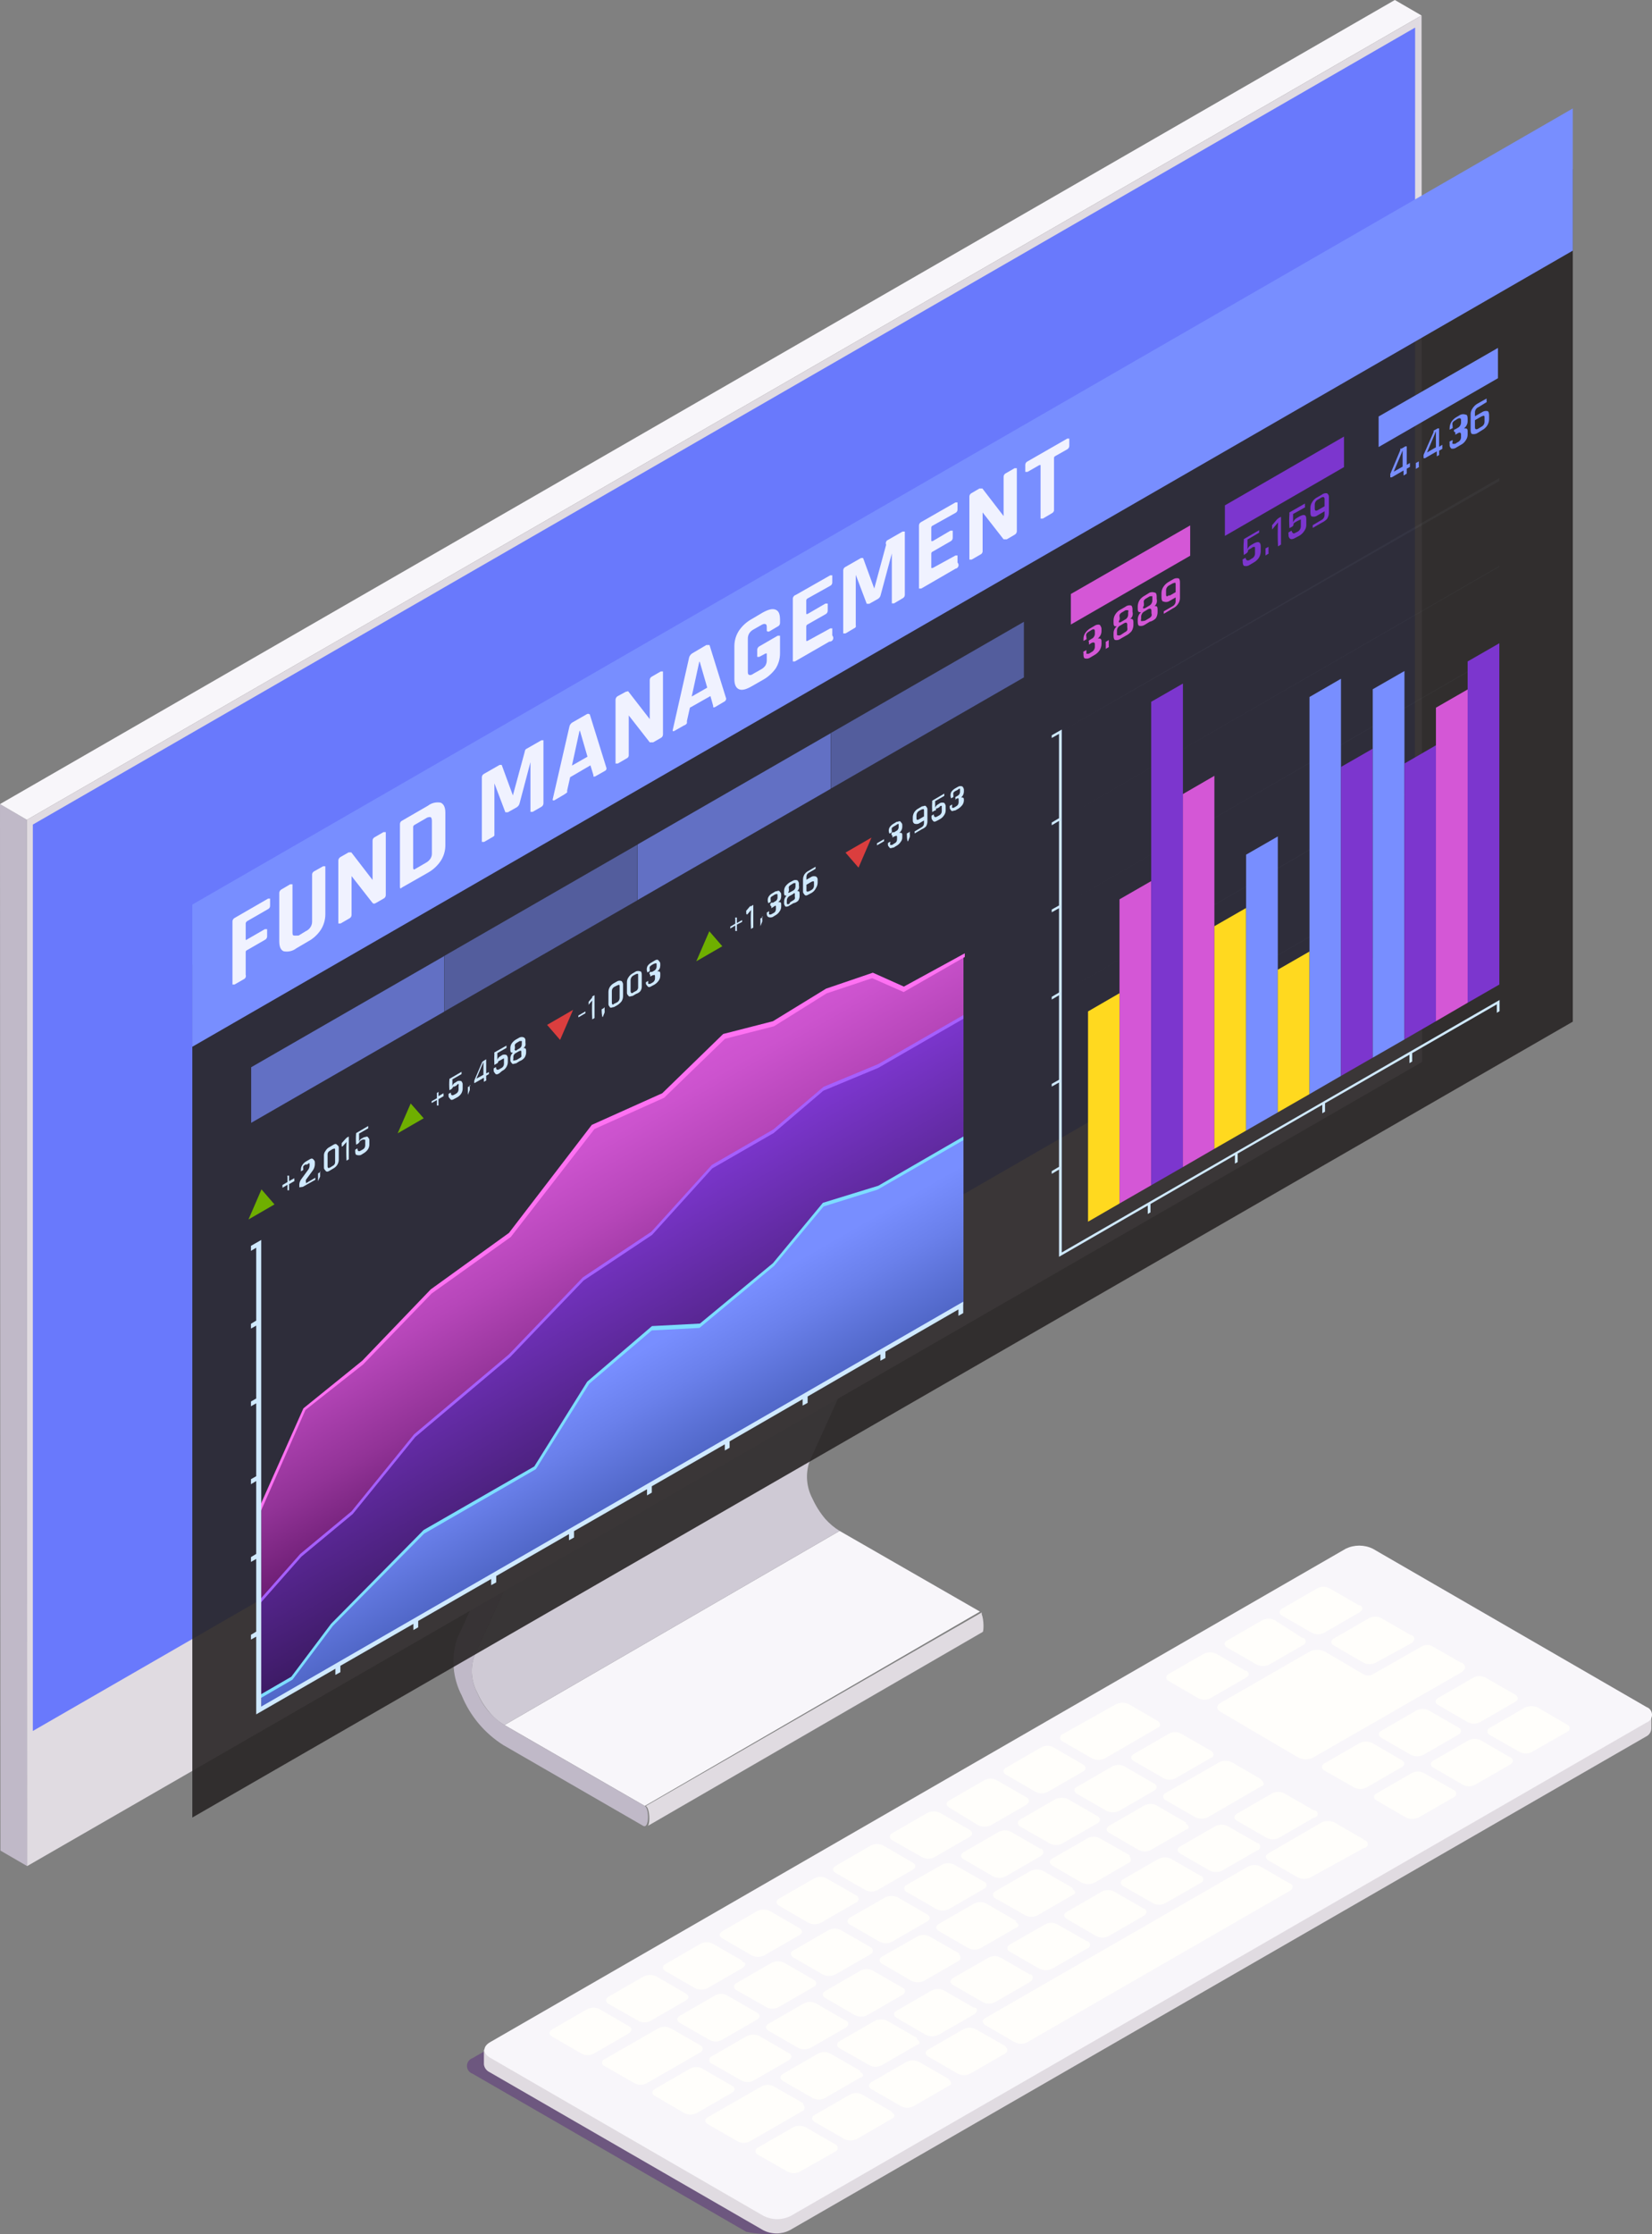 <svg width="91" height="123" viewBox="0 0 91 123" fill="none" xmlns="http://www.w3.org/2000/svg">
<rect x="0" y="0" width="91" height="123" fill="#808080" stroke="none"/>
<g style="mix-blend-mode:multiply" opacity="0.4">
<path d="M43.344 122.837C43.203 122.922 43.043 122.969 42.879 122.975C42.286 123.03 41.689 122.996 41.107 122.874L26.026 114.168C25.938 114.137 25.861 114.08 25.806 114.003C25.752 113.927 25.723 113.836 25.723 113.742C25.723 113.648 25.752 113.557 25.806 113.48C25.861 113.404 25.938 113.346 26.026 113.315L73.178 86.144C73.566 85.942 73.997 85.836 74.435 85.836C74.872 85.836 75.303 85.942 75.691 86.144L90.772 94.85C91.136 95.076 46.762 120.855 43.344 122.837Z" fill="#50197C"/>
</g>
<path d="M46.25 84.287L27.789 94.975L35.518 99.428L53.979 88.728L46.25 84.287Z" fill="url(#paint0_linear)"/>
<path d="M54.077 88.865C54.077 88.865 54.077 88.79 54.077 88.777C54.077 88.765 35.578 99.428 35.578 99.428C35.622 99.465 35.657 99.512 35.679 99.566C35.804 99.854 35.792 100.456 35.679 100.532L54.14 89.844C54.19 89.756 54.203 89.204 54.077 88.865Z" fill="#E0DBE1"/>
<path d="M44.752 82.505C44.588 82.195 44.489 81.855 44.46 81.506C44.432 81.156 44.476 80.805 44.589 80.473L49.616 69.383L31.155 80.084L26.128 91.173C26.013 91.503 25.968 91.852 25.996 92.2C26.025 92.548 26.125 92.886 26.291 93.193C26.468 93.599 26.705 93.975 26.995 94.309C27.219 94.575 27.487 94.8 27.787 94.974L46.248 84.286C45.953 84.104 45.687 83.88 45.456 83.621C45.172 83.283 44.935 82.907 44.752 82.505Z" fill="url(#paint1_linear)"/>
<path d="M35.517 99.427L27.788 94.974C27.116 94.556 26.592 93.937 26.292 93.205C26.128 92.895 26.028 92.555 26 92.206C25.972 91.856 26.016 91.505 26.129 91.173L31.156 80.084V79.883V69.094C31.149 68.927 31.101 68.763 31.015 68.619C30.93 68.475 30.809 68.353 30.666 68.267C30.414 68.116 30.201 68.267 30.201 68.543V79.243L25.174 90.232C25.008 90.744 24.946 91.284 24.991 91.82C25.036 92.357 25.188 92.879 25.438 93.356C25.898 94.478 26.698 95.43 27.725 96.078L35.441 100.531C35.768 100.682 35.768 99.578 35.517 99.427Z" fill="#C0B9C8"/>
<path d="M49.592 58.031C49.544 57.933 49.485 57.84 49.416 57.755C49.353 57.679 49.276 57.615 49.19 57.567C49.141 57.537 49.084 57.521 49.027 57.521C48.969 57.521 48.913 57.537 48.863 57.567L30.402 68.267C30.452 68.237 30.508 68.222 30.566 68.222C30.623 68.222 30.68 68.237 30.729 68.267C30.817 68.307 30.895 68.367 30.955 68.443C31.026 68.527 31.085 68.62 31.131 68.719C31.184 68.838 31.214 68.965 31.219 69.095V79.883V80.084L49.68 69.384V69.195V58.395C49.675 58.269 49.646 58.145 49.592 58.031Z" fill="url(#paint2_linear)"/>
<path d="M1.495 102.74L0.025 101.887L0 44.27L1.483 45.135L1.495 102.74Z" fill="#C0B9C8"/>
<path d="M1.483 45.135L0 44.27L76.835 0L78.305 0.853L1.483 45.135Z" fill="url(#paint3_linear)"/>
<path d="M78.307 0.853L78.332 58.47L1.497 102.739L1.484 45.135L78.307 0.853Z" fill="#E0DBE1"/>
<path d="M1.809 45.398L77.952 1.518L77.94 51.42L1.809 95.301V45.398Z" fill="#6979FC"/>
<path d="M44.927 74.627L42.225 76.183C41.849 76.396 41.547 76.27 41.547 75.907C41.568 75.688 41.64 75.478 41.758 75.292C41.876 75.107 42.036 74.952 42.225 74.84L44.927 73.285C45.304 73.072 45.606 73.197 45.606 73.561C45.585 73.779 45.513 73.99 45.395 74.175C45.277 74.36 45.117 74.515 44.927 74.627Z" fill="#5917FF"/>
<path d="M26.656 112.85V113.653C26.666 113.744 26.699 113.831 26.752 113.905C26.805 113.98 26.876 114.04 26.958 114.08L42.038 122.785C42.266 122.903 42.518 122.965 42.773 122.965C43.029 122.965 43.282 122.903 43.509 122.785L90.66 95.614C90.744 95.576 90.816 95.517 90.869 95.442C90.922 95.367 90.954 95.279 90.962 95.187V94.41L26.656 112.85Z" fill="url(#paint4_linear)"/>
<path d="M90.697 94.836L43.545 122.008C43.316 122.119 43.065 122.178 42.81 122.178C42.555 122.178 42.304 122.119 42.075 122.008L26.995 113.289C26.58 113.051 26.58 112.674 26.995 112.436L74.133 85.265C74.365 85.153 74.618 85.096 74.875 85.096C75.132 85.096 75.385 85.153 75.617 85.265L90.697 93.983C90.786 94.014 90.862 94.072 90.917 94.148C90.971 94.224 91.001 94.316 91.001 94.41C91.001 94.503 90.971 94.595 90.917 94.671C90.862 94.748 90.786 94.805 90.697 94.836Z" fill="url(#paint5_linear)"/>
<path d="M34.646 111.947L32.711 113.064C32.606 113.12 32.49 113.149 32.371 113.149C32.253 113.149 32.136 113.12 32.032 113.064L30.411 112.123C30.222 112.022 30.222 111.847 30.411 111.734L32.346 110.617C32.45 110.561 32.567 110.532 32.685 110.532C32.804 110.532 32.92 110.561 33.025 110.617L34.646 111.558C34.834 111.659 34.834 111.784 34.646 111.947ZM37.775 109.752L36.154 108.811C36.046 108.761 35.928 108.736 35.808 108.736C35.689 108.736 35.571 108.761 35.463 108.811L33.528 109.927C33.486 109.942 33.45 109.97 33.425 110.005C33.4 110.041 33.386 110.084 33.386 110.128C33.386 110.172 33.4 110.215 33.425 110.251C33.45 110.287 33.486 110.314 33.528 110.329L35.161 111.257C35.266 111.313 35.382 111.342 35.501 111.342C35.619 111.342 35.736 111.313 35.84 111.257L37.775 110.141C37.964 110.04 37.964 109.865 37.775 109.752ZM40.904 107.958L39.271 107.017C39.166 106.961 39.05 106.932 38.931 106.932C38.813 106.932 38.696 106.961 38.592 107.017L36.657 108.134C36.468 108.234 36.468 108.41 36.657 108.522L38.29 109.463C38.397 109.513 38.513 109.538 38.63 109.538C38.747 109.538 38.863 109.513 38.969 109.463L40.904 108.347C41.093 108.234 41.093 108.021 40.904 108.021V107.958ZM44.034 106.152L42.4 105.211C42.294 105.161 42.178 105.136 42.06 105.136C41.943 105.136 41.828 105.161 41.721 105.211L39.786 106.327C39.597 106.44 39.597 106.616 39.786 106.716L41.407 107.657C41.514 107.713 41.632 107.742 41.753 107.742C41.873 107.742 41.992 107.713 42.098 107.657L44.034 106.54C44.222 106.44 44.222 106.264 44.034 106.152ZM47.15 104.345L45.529 103.417C45.425 103.361 45.308 103.332 45.19 103.332C45.071 103.332 44.955 103.361 44.85 103.417L42.915 104.533C42.727 104.634 42.727 104.809 42.915 104.922L44.536 105.863C44.642 105.912 44.758 105.938 44.876 105.938C44.993 105.938 45.109 105.912 45.215 105.863L47.15 104.747C47.192 104.732 47.227 104.704 47.253 104.669C47.278 104.633 47.292 104.59 47.292 104.546C47.292 104.502 47.278 104.459 47.253 104.423C47.227 104.387 47.192 104.36 47.15 104.345ZM50.279 102.551L48.658 101.61C48.552 101.554 48.433 101.525 48.313 101.525C48.192 101.525 48.074 101.554 47.967 101.61L46.032 102.727C45.843 102.84 45.843 103.015 46.032 103.116L47.665 104.057C47.77 104.113 47.886 104.142 48.005 104.142C48.123 104.142 48.24 104.113 48.344 104.057L50.279 102.94C50.468 102.827 50.468 102.652 50.279 102.551ZM53.409 100.745L51.775 99.804C51.669 99.755 51.553 99.729 51.435 99.729C51.318 99.729 51.203 99.755 51.096 99.804L49.161 100.92C49.12 100.935 49.084 100.963 49.058 100.998C49.033 101.034 49.02 101.077 49.02 101.121C49.02 101.165 49.033 101.208 49.058 101.244C49.084 101.28 49.12 101.307 49.161 101.322L50.795 102.25C50.899 102.306 51.016 102.336 51.134 102.336C51.252 102.336 51.369 102.306 51.473 102.25L53.409 101.134C53.597 101.033 53.597 100.858 53.409 100.745ZM56.538 98.951L54.904 98.01C54.8 97.954 54.683 97.925 54.565 97.925C54.446 97.925 54.33 97.954 54.225 98.01L52.29 99.127C52.102 99.227 52.102 99.403 52.29 99.516L53.886 100.494C53.995 100.544 54.112 100.569 54.232 100.569C54.351 100.569 54.469 100.544 54.577 100.494L56.513 99.377C56.726 99.24 56.726 99.051 56.538 98.951ZM59.654 97.144L58.033 96.204C57.929 96.148 57.812 96.118 57.694 96.118C57.575 96.118 57.459 96.148 57.355 96.204L55.419 97.32C55.231 97.433 55.231 97.609 55.419 97.709L57.04 98.65C57.145 98.706 57.261 98.735 57.38 98.735C57.498 98.735 57.615 98.706 57.719 98.65L59.654 97.534C59.843 97.433 59.843 97.257 59.654 97.144ZM63.789 94.761L62.168 93.82C62.062 93.771 61.946 93.745 61.828 93.745C61.711 93.745 61.595 93.771 61.489 93.82L58.536 95.476C58.495 95.491 58.459 95.518 58.433 95.554C58.408 95.59 58.394 95.633 58.394 95.677C58.394 95.721 58.408 95.764 58.433 95.799C58.459 95.835 58.495 95.863 58.536 95.878L60.17 96.818C60.276 96.868 60.392 96.893 60.509 96.893C60.626 96.893 60.742 96.868 60.848 96.818L63.789 95.112C63.94 95.05 63.94 94.874 63.789 94.761ZM77.21 96.906L75.589 95.965C75.481 95.916 75.363 95.89 75.244 95.89C75.124 95.89 75.007 95.916 74.898 95.965L72.963 97.082C72.921 97.097 72.886 97.124 72.86 97.16C72.835 97.196 72.821 97.239 72.821 97.282C72.821 97.326 72.835 97.369 72.86 97.405C72.886 97.441 72.921 97.468 72.963 97.483L74.597 98.412C74.701 98.468 74.817 98.497 74.936 98.497C75.054 98.497 75.171 98.468 75.275 98.412L77.21 97.295C77.399 97.195 77.399 97.019 77.21 96.906ZM80.34 95.112L78.706 94.171C78.602 94.115 78.485 94.086 78.367 94.086C78.248 94.086 78.132 94.115 78.027 94.171L76.092 95.288C75.904 95.388 75.904 95.564 76.092 95.677L77.726 96.618C77.832 96.667 77.948 96.693 78.065 96.693C78.182 96.693 78.298 96.667 78.404 96.618L80.34 95.501C80.528 95.388 80.528 95.213 80.34 95.112ZM83.469 93.306L81.835 92.365C81.731 92.309 81.614 92.28 81.496 92.28C81.377 92.28 81.261 92.309 81.157 92.365L79.221 93.482C79.033 93.594 79.033 93.77 79.221 93.87L80.842 94.811C80.949 94.867 81.068 94.897 81.188 94.897C81.308 94.897 81.427 94.867 81.534 94.811L83.469 93.695C83.657 93.594 83.657 93.419 83.469 93.306ZM80.076 98.55L78.442 97.621C78.338 97.565 78.221 97.536 78.103 97.536C77.984 97.536 77.868 97.565 77.763 97.621L75.828 98.738C75.64 98.838 75.64 99.014 75.828 99.127L77.449 100.067C77.558 100.117 77.676 100.143 77.795 100.143C77.914 100.143 78.032 100.117 78.141 100.067L80.076 98.951C80.117 98.936 80.153 98.909 80.178 98.873C80.204 98.837 80.217 98.794 80.217 98.75C80.217 98.706 80.204 98.663 80.178 98.627C80.153 98.592 80.117 98.564 80.076 98.55ZM83.192 96.756L81.571 95.815C81.467 95.759 81.35 95.73 81.232 95.73C81.114 95.73 80.997 95.759 80.893 95.815L78.957 96.931C78.769 97.044 78.769 97.22 78.957 97.32L80.579 98.261C80.683 98.317 80.799 98.346 80.918 98.346C81.036 98.346 81.153 98.317 81.257 98.261L83.192 97.144C83.381 97.032 83.381 96.856 83.192 96.731V96.756ZM86.322 94.949L84.701 94.008C84.592 93.959 84.474 93.933 84.355 93.933C84.236 93.933 84.118 93.959 84.009 94.008L82.074 95.125C82.032 95.14 81.997 95.167 81.971 95.203C81.946 95.239 81.933 95.282 81.933 95.326C81.933 95.37 81.946 95.412 81.971 95.448C81.997 95.484 82.032 95.511 82.074 95.526L83.708 96.455C83.812 96.511 83.929 96.54 84.047 96.54C84.165 96.54 84.282 96.511 84.386 96.455L86.322 95.351C86.363 95.336 86.399 95.309 86.424 95.273C86.45 95.237 86.463 95.194 86.463 95.15C86.463 95.106 86.45 95.063 86.424 95.027C86.399 94.991 86.363 94.964 86.322 94.949ZM38.567 112.599L36.946 111.671C36.841 111.615 36.725 111.586 36.606 111.586C36.488 111.586 36.371 111.615 36.267 111.671L33.314 113.365C33.271 113.376 33.232 113.401 33.205 113.436C33.178 113.471 33.163 113.515 33.163 113.559C33.163 113.604 33.178 113.647 33.205 113.682C33.232 113.717 33.271 113.742 33.314 113.754L34.948 114.694C35.052 114.75 35.169 114.78 35.287 114.78C35.405 114.78 35.522 114.75 35.626 114.694L38.567 113.001C38.608 112.986 38.644 112.959 38.669 112.923C38.695 112.887 38.708 112.844 38.708 112.8C38.708 112.756 38.695 112.713 38.669 112.677C38.644 112.642 38.608 112.614 38.567 112.599ZM41.696 110.806L40.062 109.865C39.958 109.809 39.842 109.779 39.723 109.779C39.605 109.779 39.488 109.809 39.384 109.865L37.449 110.981C37.26 111.094 37.26 111.27 37.449 111.37L39.082 112.311C39.187 112.367 39.303 112.396 39.421 112.396C39.54 112.396 39.657 112.367 39.761 112.311L41.696 111.194C41.885 111.082 41.885 110.906 41.696 110.806ZM44.825 108.999L43.192 108.058C43.085 108.009 42.969 107.983 42.852 107.983C42.735 107.983 42.619 108.009 42.513 108.058L40.578 109.175C40.536 109.19 40.5 109.217 40.475 109.253C40.45 109.289 40.436 109.332 40.436 109.375C40.436 109.419 40.45 109.462 40.475 109.498C40.5 109.534 40.536 109.561 40.578 109.576L42.211 110.505C42.316 110.561 42.432 110.59 42.551 110.59C42.669 110.59 42.786 110.561 42.89 110.505L44.825 109.388C45.014 109.275 45.014 109.112 44.825 108.999ZM47.955 107.205L46.321 106.264C46.217 106.208 46.1 106.179 45.981 106.179C45.863 106.179 45.746 106.208 45.642 106.264L43.707 107.381C43.518 107.481 43.518 107.657 43.707 107.77L45.328 108.711C45.434 108.76 45.55 108.786 45.667 108.786C45.785 108.786 45.9 108.76 46.007 108.711L47.955 107.594C47.992 107.577 48.024 107.55 48.046 107.515C48.069 107.481 48.08 107.441 48.08 107.4C48.08 107.359 48.069 107.318 48.046 107.284C48.024 107.249 47.992 107.222 47.955 107.205ZM51.071 105.399L49.45 104.458C49.344 104.409 49.228 104.383 49.111 104.383C48.993 104.383 48.878 104.409 48.771 104.458L46.823 105.574C46.635 105.687 46.635 105.863 46.823 105.963L48.457 106.904C48.561 106.96 48.678 106.99 48.797 106.99C48.915 106.99 49.032 106.96 49.136 106.904L51.071 105.788C51.26 105.687 51.26 105.512 51.071 105.399ZM54.2 103.592L52.567 102.664C52.462 102.608 52.346 102.579 52.227 102.579C52.109 102.579 51.992 102.608 51.888 102.664L49.953 103.768C49.911 103.783 49.875 103.81 49.85 103.846C49.825 103.882 49.811 103.925 49.811 103.969C49.811 104.013 49.825 104.056 49.85 104.091C49.875 104.127 49.911 104.155 49.953 104.169L51.586 105.11C51.693 105.16 51.808 105.185 51.926 105.185C52.043 105.185 52.159 105.16 52.265 105.11L54.2 103.994C54.242 103.979 54.278 103.952 54.303 103.916C54.328 103.88 54.342 103.837 54.342 103.793C54.342 103.749 54.328 103.706 54.303 103.67C54.278 103.635 54.242 103.607 54.2 103.592ZM57.33 101.799L55.696 100.858C55.592 100.802 55.475 100.772 55.356 100.772C55.238 100.772 55.121 100.802 55.017 100.858L53.082 101.974C52.893 102.087 52.893 102.263 53.082 102.363L54.703 103.304C54.809 103.36 54.928 103.389 55.048 103.389C55.169 103.389 55.288 103.36 55.394 103.304L57.33 102.187C57.518 102.075 57.518 101.899 57.33 101.748V101.799ZM60.459 99.992L58.825 99.051C58.719 99.002 58.603 98.976 58.486 98.976C58.368 98.976 58.253 99.002 58.146 99.051L56.211 100.168C56.17 100.183 56.134 100.21 56.108 100.246C56.083 100.282 56.07 100.325 56.07 100.368C56.07 100.412 56.083 100.455 56.108 100.491C56.134 100.527 56.17 100.554 56.211 100.569L57.832 101.497C57.937 101.553 58.053 101.583 58.172 101.583C58.29 101.583 58.407 101.553 58.511 101.497L60.459 100.381C60.496 100.364 60.528 100.337 60.55 100.302C60.573 100.268 60.585 100.228 60.585 100.187C60.585 100.146 60.573 100.105 60.55 100.071C60.528 100.036 60.496 100.009 60.459 99.992ZM63.575 98.198L61.954 97.257C61.848 97.201 61.729 97.172 61.608 97.172C61.488 97.172 61.37 97.201 61.263 97.257L59.328 98.374C59.139 98.474 59.139 98.65 59.328 98.763L60.961 99.704C61.068 99.753 61.183 99.779 61.301 99.779C61.418 99.779 61.534 99.753 61.64 99.704L63.575 98.587C63.764 98.474 63.764 98.299 63.575 98.198ZM66.704 96.392L65.071 95.451C64.966 95.395 64.85 95.366 64.731 95.366C64.613 95.366 64.496 95.395 64.392 95.451L62.457 96.567C62.268 96.68 62.268 96.856 62.457 96.956L64.091 97.897C64.195 97.953 64.311 97.983 64.43 97.983C64.548 97.983 64.665 97.953 64.769 97.897L66.704 96.781C66.893 96.731 66.893 96.505 66.704 96.392ZM40.314 114.832L38.693 113.892C38.588 113.836 38.472 113.806 38.353 113.806C38.235 113.806 38.118 113.836 38.014 113.892L36.079 115.008C35.89 115.121 35.89 115.297 36.079 115.397L37.7 116.338C37.804 116.394 37.921 116.423 38.039 116.423C38.157 116.423 38.274 116.394 38.378 116.338L40.314 115.221C40.515 115.108 40.515 114.933 40.326 114.832H40.314ZM43.456 113.038L41.834 112.098C41.726 112.048 41.608 112.022 41.489 112.022C41.37 112.022 41.252 112.048 41.143 112.098L39.208 113.214C39.166 113.229 39.131 113.256 39.105 113.292C39.08 113.328 39.066 113.371 39.066 113.415C39.066 113.459 39.08 113.502 39.105 113.538C39.131 113.573 39.166 113.601 39.208 113.616L40.842 114.544C40.946 114.6 41.062 114.629 41.181 114.629C41.299 114.629 41.416 114.6 41.52 114.544L43.456 113.427C43.644 113.314 43.644 113.139 43.456 113.038ZM46.585 111.245L44.951 110.304C44.847 110.248 44.73 110.218 44.612 110.218C44.493 110.218 44.377 110.248 44.272 110.304L42.337 111.42C42.148 111.521 42.148 111.696 42.337 111.809L43.971 112.75C44.077 112.799 44.193 112.825 44.31 112.825C44.427 112.825 44.543 112.799 44.649 112.75L46.585 111.634C46.773 111.508 46.773 111.332 46.585 111.232V111.245ZM49.714 109.438L48.08 108.497C47.976 108.441 47.859 108.412 47.741 108.412C47.622 108.412 47.506 108.441 47.401 108.497L45.466 109.614C45.278 109.727 45.278 109.902 45.466 110.003L47.087 110.944C47.194 111 47.312 111.029 47.433 111.029C47.553 111.029 47.672 111 47.779 110.944L49.714 109.827C49.902 109.714 49.902 109.539 49.714 109.426V109.438ZM46.007 118.056L44.373 117.115C44.267 117.066 44.151 117.041 44.034 117.041C43.916 117.041 43.801 117.066 43.694 117.115L41.759 118.232C41.718 118.247 41.682 118.274 41.656 118.31C41.631 118.346 41.617 118.389 41.617 118.433C41.617 118.477 41.631 118.519 41.656 118.555C41.682 118.591 41.718 118.618 41.759 118.633L43.38 119.562C43.484 119.618 43.601 119.647 43.719 119.647C43.838 119.647 43.954 119.618 44.059 119.562L46.007 118.458C46.048 118.443 46.084 118.416 46.109 118.38C46.134 118.344 46.148 118.301 46.148 118.257C46.148 118.213 46.134 118.17 46.109 118.134C46.084 118.098 46.048 118.071 46.007 118.056ZM49.123 116.262L47.502 115.322C47.398 115.266 47.281 115.236 47.163 115.236C47.044 115.236 46.928 115.266 46.823 115.322L44.876 116.438C44.687 116.538 44.687 116.714 44.876 116.827L46.509 117.768C46.616 117.817 46.731 117.843 46.849 117.843C46.966 117.843 47.082 117.817 47.188 117.768L49.123 116.651C49.312 116.576 49.312 116.4 49.123 116.3V116.262ZM52.252 114.456L50.619 113.515C50.512 113.466 50.397 113.44 50.279 113.44C50.162 113.44 50.046 113.466 49.94 113.515L48.005 114.632C47.816 114.745 47.816 114.92 48.005 115.021L49.638 115.961C49.743 116.017 49.859 116.047 49.978 116.047C50.096 116.047 50.213 116.017 50.317 115.961L52.252 114.845C52.441 114.782 52.441 114.607 52.252 114.494V114.456ZM55.382 112.65L53.748 111.721C53.644 111.665 53.527 111.636 53.409 111.636C53.29 111.636 53.174 111.665 53.069 111.721L51.134 112.838C50.945 112.938 50.945 113.114 51.134 113.227L52.755 114.167C52.864 114.217 52.981 114.243 53.101 114.243C53.22 114.243 53.338 114.217 53.446 114.167L55.382 113.051C55.413 113.032 55.439 113.005 55.456 112.973C55.474 112.942 55.484 112.906 55.484 112.869C55.484 112.833 55.474 112.797 55.456 112.765C55.439 112.733 55.413 112.706 55.382 112.687V112.65ZM75.124 101.272L73.491 100.331C73.384 100.281 73.269 100.256 73.151 100.256C73.034 100.256 72.918 100.281 72.812 100.331L69.871 102.037C69.683 102.137 69.683 102.313 69.871 102.426L71.493 103.367C71.601 103.416 71.719 103.442 71.838 103.442C71.957 103.442 72.075 103.416 72.184 103.367L75.124 101.748C75.183 101.748 75.239 101.725 75.28 101.684C75.321 101.643 75.344 101.587 75.344 101.529C75.344 101.471 75.321 101.415 75.28 101.374C75.239 101.332 75.183 101.309 75.124 101.309V101.272ZM52.831 107.544L51.209 106.616C51.105 106.56 50.989 106.53 50.87 106.53C50.752 106.53 50.635 106.56 50.531 106.616L48.595 107.72C48.554 107.734 48.518 107.762 48.493 107.798C48.468 107.834 48.454 107.876 48.454 107.92C48.454 107.964 48.468 108.007 48.493 108.043C48.518 108.079 48.554 108.106 48.595 108.121L50.217 109.062C50.323 109.111 50.439 109.137 50.556 109.137C50.673 109.137 50.789 109.111 50.895 109.062L52.831 107.945C52.854 107.925 52.873 107.9 52.886 107.872C52.9 107.844 52.907 107.813 52.907 107.782C52.907 107.751 52.9 107.721 52.886 107.692C52.873 107.664 52.854 107.639 52.831 107.619V107.544ZM55.96 105.75L54.339 104.809C54.232 104.753 54.113 104.724 53.993 104.724C53.873 104.724 53.754 104.753 53.647 104.809L51.712 105.926C51.523 106.039 51.523 106.214 51.712 106.315L53.346 107.255C53.45 107.311 53.567 107.341 53.685 107.341C53.803 107.341 53.92 107.311 54.024 107.255L55.96 106.139C56.148 106.101 56.148 105.926 55.96 105.825V105.75ZM59.089 103.944L57.455 103.003C57.349 102.953 57.233 102.928 57.116 102.928C56.999 102.928 56.883 102.953 56.776 103.003L54.841 104.119C54.8 104.134 54.764 104.161 54.739 104.197C54.713 104.233 54.7 104.276 54.7 104.32C54.7 104.364 54.713 104.407 54.739 104.443C54.764 104.479 54.8 104.506 54.841 104.521L56.475 105.449C56.579 105.505 56.696 105.534 56.814 105.534C56.933 105.534 57.049 105.505 57.154 105.449L59.089 104.333C59.277 104.257 59.277 104.132 59.089 104.019V103.944ZM62.218 102.137L60.584 101.209C60.48 101.153 60.364 101.124 60.245 101.124C60.127 101.124 60.01 101.153 59.906 101.209L57.97 102.325C57.782 102.426 57.782 102.601 57.97 102.714L59.592 103.655C59.7 103.705 59.818 103.73 59.937 103.73C60.056 103.73 60.174 103.705 60.283 103.655L62.218 102.539C62.242 102.519 62.261 102.494 62.274 102.466C62.287 102.437 62.294 102.407 62.294 102.376C62.294 102.345 62.287 102.314 62.274 102.286C62.261 102.258 62.242 102.233 62.218 102.213V102.137ZM65.335 100.343L63.714 99.403C63.609 99.347 63.493 99.317 63.374 99.317C63.256 99.317 63.139 99.347 63.035 99.403L61.1 100.519C60.911 100.632 60.911 100.808 61.1 100.908L62.721 101.849C62.825 101.905 62.942 101.934 63.06 101.934C63.178 101.934 63.295 101.905 63.399 101.849L65.335 100.732C65.523 100.707 65.523 100.494 65.335 100.419V100.343ZM69.469 97.96L67.848 97.019C67.742 96.97 67.626 96.944 67.509 96.944C67.391 96.944 67.276 96.97 67.169 97.019L64.216 98.713C64.175 98.728 64.139 98.755 64.114 98.791C64.088 98.827 64.075 98.869 64.075 98.913C64.075 98.957 64.088 99 64.114 99.036C64.139 99.072 64.175 99.099 64.216 99.114L65.85 100.055C65.956 100.104 66.072 100.13 66.189 100.13C66.306 100.13 66.422 100.104 66.528 100.055L69.469 98.349C69.658 98.324 69.658 98.148 69.469 97.985V97.96ZM44.247 115.798L42.626 114.87C42.522 114.814 42.405 114.785 42.287 114.785C42.168 114.785 42.052 114.814 41.947 114.87L38.994 116.563C38.806 116.664 38.806 116.839 38.994 116.952L40.628 117.893C40.732 117.949 40.849 117.979 40.967 117.979C41.086 117.979 41.202 117.949 41.306 117.893L44.247 116.2C44.271 116.18 44.29 116.155 44.303 116.127C44.316 116.098 44.323 116.068 44.323 116.037C44.323 116.006 44.316 115.975 44.303 115.947C44.29 115.919 44.271 115.894 44.247 115.874V115.798ZM47.376 114.004L45.743 113.064C45.638 113.008 45.522 112.978 45.403 112.978C45.285 112.978 45.168 113.008 45.064 113.064L43.129 114.18C42.94 114.293 42.94 114.469 43.129 114.569L44.762 115.51C44.867 115.566 44.983 115.595 45.102 115.595C45.22 115.595 45.337 115.566 45.441 115.51L47.376 114.393C47.603 114.356 47.603 114.18 47.376 114.08V114.004ZM50.506 112.198L48.872 111.257C48.766 111.208 48.65 111.182 48.532 111.182C48.415 111.182 48.3 111.208 48.193 111.257L46.258 112.374C46.217 112.388 46.181 112.416 46.155 112.452C46.13 112.488 46.117 112.53 46.117 112.574C46.117 112.618 46.13 112.661 46.155 112.697C46.181 112.733 46.217 112.76 46.258 112.775L47.892 113.703C47.996 113.759 48.112 113.789 48.231 113.789C48.349 113.789 48.466 113.759 48.57 113.703L50.506 112.587C50.694 112.562 50.694 112.386 50.506 112.273V112.198ZM53.635 110.53L52.001 109.589C51.897 109.533 51.78 109.503 51.662 109.503C51.543 109.503 51.427 109.533 51.322 109.589L49.387 110.705C49.199 110.806 49.199 110.981 49.387 111.094L51.008 112.035C51.114 112.084 51.23 112.11 51.348 112.11C51.465 112.11 51.581 112.084 51.687 112.035L53.635 110.918C53.886 110.755 53.886 110.53 53.635 110.53ZM56.751 108.723L55.13 107.782C55.026 107.726 54.909 107.697 54.791 107.697C54.672 107.697 54.556 107.726 54.452 107.782L52.504 108.899C52.315 109.012 52.315 109.187 52.504 109.288L54.138 110.229C54.242 110.285 54.358 110.314 54.477 110.314C54.595 110.314 54.712 110.285 54.816 110.229L56.751 109.112C56.94 108.962 56.94 108.786 56.751 108.673V108.723ZM71.065 103.705L69.431 102.765C69.327 102.709 69.211 102.679 69.092 102.679C68.974 102.679 68.857 102.709 68.753 102.765L54.276 111.107C54.087 111.207 54.087 111.383 54.276 111.495L55.897 112.436C56.003 112.492 56.122 112.522 56.242 112.522C56.363 112.522 56.481 112.492 56.588 112.436L71.065 104.094C71.254 103.969 71.254 103.793 71.065 103.693V103.705ZM59.881 106.879L58.247 105.951C58.143 105.895 58.026 105.865 57.908 105.865C57.789 105.865 57.672 105.895 57.568 105.951L55.633 107.055C55.592 107.07 55.556 107.097 55.53 107.133C55.505 107.169 55.492 107.212 55.492 107.255C55.492 107.299 55.505 107.342 55.53 107.378C55.556 107.414 55.592 107.441 55.633 107.456L57.267 108.397C57.373 108.446 57.489 108.472 57.606 108.472C57.723 108.472 57.839 108.446 57.945 108.397L59.881 107.281C59.927 107.269 59.968 107.242 59.997 107.205C60.027 107.167 60.043 107.121 60.043 107.074C60.043 107.026 60.027 106.98 59.997 106.942C59.968 106.905 59.927 106.878 59.881 106.867V106.879ZM63.01 105.085L61.376 104.144C61.272 104.088 61.155 104.059 61.037 104.059C60.918 104.059 60.802 104.088 60.697 104.144L58.762 105.261C58.574 105.361 58.574 105.537 58.762 105.65L60.383 106.591C60.49 106.647 60.608 106.676 60.729 106.676C60.849 106.676 60.968 106.647 61.075 106.591L63.01 105.474C63.198 105.349 63.198 105.173 63.01 105.073V105.085ZM66.139 103.279L64.505 102.338C64.399 102.289 64.283 102.263 64.166 102.263C64.049 102.263 63.933 102.289 63.827 102.338L61.891 103.454C61.85 103.469 61.814 103.497 61.789 103.532C61.763 103.568 61.75 103.611 61.75 103.655C61.75 103.699 61.763 103.742 61.789 103.778C61.814 103.814 61.85 103.841 61.891 103.856L63.513 104.784C63.617 104.84 63.733 104.869 63.852 104.869C63.97 104.869 64.087 104.84 64.191 104.784L66.139 103.668C66.18 103.653 66.216 103.626 66.242 103.59C66.267 103.554 66.28 103.511 66.28 103.467C66.28 103.423 66.267 103.38 66.242 103.344C66.216 103.308 66.18 103.281 66.139 103.266V103.279ZM69.256 101.472L67.634 100.544C67.528 100.488 67.409 100.459 67.289 100.459C67.168 100.459 67.05 100.488 66.943 100.544L65.008 101.661C64.819 101.761 64.819 101.937 65.008 102.049L66.642 102.99C66.748 103.04 66.864 103.065 66.981 103.065C67.098 103.065 67.214 103.04 67.32 102.99L69.256 101.874C69.302 101.862 69.343 101.836 69.372 101.798C69.402 101.761 69.418 101.714 69.418 101.667C69.418 101.619 69.402 101.573 69.372 101.535C69.343 101.498 69.302 101.471 69.256 101.46V101.472ZM72.385 99.679L70.751 98.738C70.647 98.682 70.53 98.652 70.412 98.652C70.293 98.652 70.177 98.682 70.072 98.738L68.137 99.854C67.949 99.967 67.949 100.143 68.137 100.243L69.771 101.184C69.875 101.24 69.992 101.269 70.11 101.269C70.229 101.269 70.345 101.24 70.449 101.184L72.385 100.067C72.411 100.067 72.437 100.062 72.462 100.052C72.486 100.042 72.508 100.027 72.527 100.009C72.546 99.99 72.56 99.968 72.571 99.944C72.581 99.919 72.586 99.893 72.586 99.867C72.586 99.84 72.581 99.814 72.571 99.79C72.56 99.766 72.546 99.743 72.527 99.725C72.508 99.706 72.486 99.691 72.462 99.681C72.437 99.671 72.411 99.666 72.385 99.666V99.679ZM68.615 91.989L66.993 91.048C66.887 90.999 66.771 90.973 66.654 90.973C66.537 90.973 66.421 90.999 66.315 91.048L64.38 92.164C64.191 92.277 64.191 92.453 64.38 92.553L66.001 93.494C66.105 93.55 66.222 93.579 66.34 93.579C66.459 93.579 66.575 93.55 66.679 93.494L68.615 92.378C68.841 92.265 68.841 92.089 68.652 91.976L68.615 91.989ZM71.744 90.182L70.223 89.204C70.117 89.148 69.998 89.118 69.878 89.118C69.757 89.118 69.639 89.148 69.532 89.204L67.597 90.32C67.408 90.421 67.408 90.596 67.597 90.709L69.23 91.65C69.337 91.699 69.453 91.725 69.57 91.725C69.687 91.725 69.803 91.699 69.909 91.65L71.844 90.534C71.873 90.51 71.895 90.478 71.908 90.443C71.921 90.408 71.924 90.37 71.918 90.334C71.912 90.297 71.896 90.262 71.872 90.233C71.848 90.205 71.817 90.183 71.781 90.17L71.744 90.182ZM74.873 88.388L73.239 87.448C73.135 87.392 73.019 87.362 72.9 87.362C72.782 87.362 72.665 87.392 72.561 87.448L70.625 88.564C70.437 88.677 70.437 88.853 70.625 88.953L72.259 89.894C72.363 89.95 72.48 89.979 72.598 89.979C72.717 89.979 72.833 89.95 72.938 89.894L74.873 88.777C75.099 88.652 75.099 88.476 74.911 88.376L74.873 88.388ZM77.726 90.032L76.092 89.091C75.988 89.035 75.871 89.006 75.753 89.006C75.634 89.006 75.518 89.035 75.413 89.091L73.478 90.207C73.29 90.32 73.29 90.496 73.478 90.596L75.099 91.537C75.206 91.593 75.324 91.623 75.445 91.623C75.565 91.623 75.684 91.593 75.79 91.537L77.763 90.458C77.952 90.295 77.952 90.12 77.763 90.019L77.726 90.032ZM80.49 91.55L78.894 90.634C78.81 90.588 78.715 90.564 78.618 90.564C78.521 90.564 78.426 90.588 78.341 90.634L75.602 92.189C75.528 92.227 75.446 92.246 75.363 92.246C75.28 92.246 75.198 92.227 75.124 92.189L72.988 90.935C72.856 90.867 72.709 90.831 72.561 90.831C72.412 90.831 72.266 90.867 72.133 90.935L67.232 93.757C66.993 93.895 66.993 94.109 67.232 94.247L71.505 96.756C71.635 96.824 71.779 96.859 71.926 96.859C72.073 96.859 72.217 96.824 72.347 96.756L80.49 92.077C80.767 91.888 80.767 91.713 80.528 91.537L80.49 91.55Z" fill="#FFFEFB"/>
<path opacity="0.9" d="M86.637 56.249L10.594 100.067V53.138L86.637 9.308V56.249Z" fill="#282525"/>
<path d="M10.594 49.802V57.63L86.637 13.799V5.971L10.594 49.802Z" fill="#788EFF"/>
<path d="M48.033 53.678L45.494 54.531L42.616 56.338L39.889 57.028L36.559 60.277L32.676 62.02L28.076 67.954L23.703 71.077L19.958 74.991L16.766 77.588L14.391 82.907V94.097L53.072 71.805V52.537L49.754 54.443L48.033 53.678Z" fill="url(#paint6_linear)"/>
<path d="M49.789 54.318L48.08 53.553L45.504 54.431L42.576 56.225L39.836 56.927L36.481 60.189L32.598 61.932L28.036 67.879L23.725 70.99L19.955 74.916L16.713 77.538L14.137 83.321H14.313L16.826 77.626L20.006 75.117L23.776 71.215L28.136 68.104L32.748 62.158L36.581 60.44L39.937 57.191L42.639 56.501L45.529 54.694L48.043 53.854L49.777 54.619L53.145 52.687V52.486L49.789 54.318Z" fill="#FF71F2"/>
<path d="M48.372 58.696L45.343 59.888L42.616 62.233L39.211 64.19L35.918 67.841L32.135 70.387L28.076 74.615L22.848 79.031L19.417 83.246L16.577 85.604L14.391 88.088V94.084L53.072 71.805V55.986L48.372 58.696Z" fill="url(#paint7_linear)"/>
<path d="M48.383 58.583L45.367 59.837L42.602 62.183L39.209 64.14L35.879 67.816L32.109 70.325L28.037 74.564L22.809 78.968L19.366 83.208L16.538 85.554L14.176 88.226L14.276 88.338L16.601 85.704L19.429 83.358L22.872 79.118L28.1 74.715L32.147 70.5L35.917 67.991L39.234 64.328L42.615 62.384L45.355 60.05L48.371 58.796L53.071 56.087V55.886L48.383 58.583Z" fill="#A55FFF"/>
<path d="M48.372 65.382L45.343 66.323L42.616 69.609L38.532 72.984L35.918 73.122L32.412 76.133L29.471 80.812L23.338 84.349L18.299 89.455L16.087 92.403L14.391 93.369V94.097L53.072 71.805V62.672L48.372 65.382Z" fill="url(#paint8_linear)"/>
<path d="M48.382 65.282L45.328 66.223L42.576 69.547L38.554 72.871L35.915 73.009L32.346 76.07L29.431 80.737L23.336 84.237L18.233 89.405L16.047 92.315L14.312 93.319V93.52L16.11 92.478L18.334 89.518L23.361 84.437L29.519 80.887L32.459 76.183L35.903 73.248L38.529 73.11L42.639 69.698L45.366 66.423L48.344 65.495L53.069 62.773V62.572L48.382 65.282Z" fill="#7DDDFF"/>
<path d="M14.39 93.958V68.267L13.824 68.593V68.869L14.113 68.694V72.708L13.824 72.883V73.147L14.113 72.984V76.998L13.824 77.161V77.425L14.113 77.261V81.276L13.824 81.439V81.715L14.113 81.539V85.553L13.824 85.729V85.993L14.113 85.829V89.831L13.824 90.007V90.27L14.113 90.107V94.385L18.474 91.876V92.215L18.75 92.064V91.713L22.772 89.405V89.743L23.036 89.593V89.242L27.057 86.933V87.272L27.334 87.121V86.77L31.343 84.462V84.801L31.619 84.65V84.299L35.641 81.991V82.33L35.904 82.179V81.828L39.926 79.519V79.858L40.19 79.708V79.356L44.211 77.036V77.387L44.488 77.237V76.885L48.497 74.564V74.916L48.773 74.765V74.414L52.795 72.093V72.444L53.059 72.294V71.667L14.39 93.958Z" fill="#CFE9FF"/>
<path d="M15.923 65.03L16.212 64.867V64.967C16.218 64.977 16.221 64.988 16.221 64.999C16.221 65.01 16.218 65.021 16.212 65.03L15.923 65.193V65.469V65.532H15.835V65.231L15.559 65.394V65.306V65.243L15.835 65.08V64.792C15.83 64.782 15.827 64.771 15.827 64.76C15.827 64.749 15.83 64.739 15.835 64.729H15.923V65.03Z" fill="#CFE9FF"/>
<path d="M16.488 65.369V65.194C16.498 65.099 16.532 65.008 16.589 64.93L16.966 64.416C17.018 64.352 17.049 64.273 17.054 64.19V64.115C17.054 64.027 17.054 64.002 16.916 64.115H16.815C16.772 64.142 16.734 64.176 16.702 64.215C16.695 64.257 16.695 64.299 16.702 64.341V64.416L16.576 64.491V64.403C16.574 64.304 16.605 64.207 16.664 64.127C16.721 64.042 16.799 63.973 16.89 63.927L17.041 63.839C17.142 63.776 17.205 63.764 17.267 63.839C17.33 63.914 17.343 63.914 17.343 64.015V64.115C17.338 64.232 17.299 64.346 17.23 64.441L16.853 64.955C16.839 64.996 16.839 65.04 16.853 65.081V65.144L17.368 64.843V64.955L16.677 65.344L16.488 65.369Z" fill="#CFE9FF"/>
<path d="M17.632 64.479V64.642C17.635 64.688 17.635 64.734 17.632 64.78L17.52 65.031V64.605L17.657 64.517C17.657 64.517 17.632 64.466 17.632 64.479Z" fill="#CFE9FF"/>
<path d="M18.347 64.341L18.158 64.454C18.058 64.517 17.982 64.529 17.932 64.454C17.882 64.379 17.844 64.379 17.844 64.279V63.626C17.84 63.531 17.871 63.437 17.932 63.363C17.984 63.271 18.063 63.196 18.158 63.15L18.347 63.037C18.447 62.974 18.523 62.961 18.573 63.037C18.604 63.054 18.628 63.08 18.644 63.111C18.66 63.142 18.666 63.178 18.661 63.212V63.865C18.657 63.963 18.626 64.058 18.573 64.141C18.516 64.226 18.438 64.295 18.347 64.341ZM18.183 64.279L18.322 64.191C18.366 64.172 18.403 64.141 18.427 64.1C18.452 64.06 18.464 64.012 18.46 63.965V63.325C18.46 63.237 18.46 63.212 18.322 63.263L18.183 63.35C18.14 63.369 18.102 63.4 18.078 63.441C18.053 63.481 18.041 63.529 18.045 63.576V64.216C18.045 64.304 18.083 64.329 18.183 64.279Z" fill="#CFE9FF"/>
<path d="M18.824 63.112V62.999V62.936L19.037 62.698C19.037 62.698 19.037 62.698 19.1 62.635L19.213 62.572V63.827L19.088 63.902C19.069 63.559 19.069 63.216 19.088 62.873L18.874 63.112C18.874 63.112 18.824 63.137 18.824 63.112Z" fill="#CFE9FF"/>
<path d="M19.956 62.748L19.83 62.823C19.807 62.869 19.778 62.911 19.742 62.949L19.617 63.024C19.599 62.811 19.599 62.597 19.617 62.384L20.283 61.995V62.121L19.78 62.409V62.861C19.791 62.819 19.812 62.781 19.84 62.748C19.869 62.715 19.904 62.69 19.943 62.672L20.056 62.61C20.145 62.61 20.22 62.535 20.27 62.61C20.32 62.685 20.346 62.685 20.346 62.785V63.011C20.346 63.104 20.32 63.196 20.27 63.275C20.211 63.361 20.134 63.434 20.044 63.488L19.881 63.588C19.807 63.613 19.728 63.613 19.654 63.588C19.591 63.588 19.566 63.5 19.566 63.4C19.566 63.3 19.566 63.312 19.566 63.3L19.692 63.224C19.692 63.388 19.767 63.413 19.868 63.35L19.981 63.287C20.023 63.266 20.058 63.234 20.082 63.194C20.107 63.154 20.12 63.108 20.119 63.061V62.861C20.119 62.861 20.119 62.773 20.119 62.76C20.119 62.748 20.019 62.723 19.956 62.748Z" fill="#CFE9FF"/>
<path d="M14.404 65.483L13.688 67.139L15.12 66.311L14.404 65.483Z" fill="#6FAF00"/>
<path d="M24.154 60.352L24.431 60.188V60.289C24.436 60.298 24.439 60.309 24.439 60.32C24.439 60.331 24.436 60.342 24.431 60.352L24.154 60.515V60.803C24.154 60.803 24.154 60.803 24.154 60.866H24.066V60.565L23.777 60.728V60.628L24.066 60.465V60.176L24.154 60.113V60.352Z" fill="#CFE9FF"/>
<path d="M25.147 59.762L25.034 59.825H24.971C24.948 59.871 24.918 59.913 24.883 59.951L24.757 60.026C24.739 59.817 24.739 59.607 24.757 59.399L25.423 59.01V59.135L24.921 59.424V59.788C24.932 59.746 24.953 59.708 24.981 59.675C25.009 59.642 25.044 59.617 25.084 59.599L25.197 59.524C25.266 59.499 25.342 59.499 25.411 59.524C25.411 59.524 25.486 59.599 25.486 59.7V59.925C25.486 60.023 25.46 60.118 25.411 60.202C25.355 60.291 25.277 60.364 25.185 60.415L25.021 60.502C24.921 60.565 24.845 60.578 24.795 60.502C24.745 60.427 24.707 60.427 24.707 60.327C24.707 60.227 24.707 60.239 24.707 60.227L24.833 60.151C24.833 60.314 24.908 60.327 25.009 60.277L25.122 60.214C25.162 60.191 25.196 60.158 25.22 60.119C25.244 60.079 25.258 60.034 25.26 59.988V59.788C25.273 59.751 25.273 59.711 25.26 59.675C25.213 59.69 25.173 59.721 25.147 59.762Z" fill="#CFE9FF"/>
<path d="M25.874 59.737V59.887C25.882 59.933 25.882 59.98 25.874 60.025L25.773 60.276V59.85L25.911 59.775C25.911 59.775 25.874 59.712 25.874 59.737Z" fill="#CFE9FF"/>
<path d="M26.781 59.486L26.655 59.562V59.336L26.128 59.637C26.119 59.587 26.119 59.536 26.128 59.486L26.567 58.458C26.636 58.407 26.707 58.361 26.781 58.32V59.098L26.932 59.022V59.135L26.781 59.223V59.424C26.787 59.433 26.79 59.444 26.79 59.455C26.79 59.466 26.787 59.477 26.781 59.486ZM26.63 59.173V58.47L26.241 59.386L26.63 59.173Z" fill="#CFE9FF"/>
<path d="M27.572 58.369L27.447 58.432C27.447 58.52 27.384 58.545 27.359 58.557L27.233 58.633C27.221 58.424 27.221 58.214 27.233 58.005C27.226 57.985 27.226 57.963 27.233 57.943L27.899 57.566V57.692L27.396 57.98V58.344C27.425 58.263 27.483 58.196 27.56 58.156L27.673 58.081C27.746 58.056 27.826 58.056 27.899 58.081C27.899 58.081 27.974 58.156 27.974 58.256V58.482C27.97 58.58 27.94 58.676 27.887 58.758C27.834 58.847 27.755 58.917 27.66 58.959L27.497 59.097C27.396 59.16 27.321 59.172 27.271 59.097C27.22 59.022 27.195 59.022 27.195 58.921C27.195 58.821 27.195 58.833 27.195 58.821L27.321 58.746C27.321 58.909 27.409 58.921 27.497 58.871L27.61 58.808C27.653 58.788 27.69 58.756 27.717 58.716C27.743 58.676 27.759 58.63 27.761 58.583V58.382C27.761 58.315 27.761 58.277 27.761 58.269C27.761 58.269 27.623 58.332 27.572 58.369Z" fill="#CFE9FF"/>
<path d="M28.628 58.42L28.427 58.546C28.327 58.546 28.252 58.621 28.201 58.546C28.151 58.471 28.113 58.471 28.113 58.37V58.27C28.113 58.211 28.126 58.153 28.149 58.099C28.173 58.044 28.208 57.996 28.252 57.956C28.164 57.956 28.113 57.956 28.113 57.793V57.693C28.113 57.598 28.144 57.505 28.201 57.429C28.262 57.347 28.339 57.279 28.427 57.229L28.628 57.116C28.701 57.086 28.782 57.086 28.855 57.116C28.885 57.133 28.91 57.159 28.926 57.19C28.941 57.221 28.947 57.257 28.943 57.291V57.392C28.953 57.45 28.953 57.509 28.943 57.567C28.917 57.618 28.883 57.665 28.842 57.705C28.93 57.705 28.98 57.705 28.98 57.868V57.969C28.974 58.063 28.944 58.153 28.892 58.232C28.824 58.318 28.732 58.383 28.628 58.42ZM28.453 57.818L28.603 57.73C28.646 57.707 28.682 57.673 28.706 57.631C28.731 57.589 28.743 57.541 28.742 57.492V57.404C28.752 57.376 28.752 57.345 28.742 57.316C28.742 57.316 28.679 57.316 28.628 57.316L28.478 57.404C28.432 57.428 28.393 57.462 28.365 57.505C28.352 57.545 28.352 57.589 28.365 57.63V57.718C28.323 57.801 28.352 57.843 28.453 57.843V57.818ZM28.453 58.358L28.603 58.27C28.646 58.247 28.684 58.217 28.716 58.182C28.724 58.136 28.724 58.09 28.716 58.044V57.944C28.716 57.843 28.716 57.818 28.578 57.881L28.427 57.969C28.382 57.987 28.344 58.018 28.317 58.058C28.29 58.099 28.276 58.146 28.277 58.194V58.307C28.27 58.321 28.267 58.336 28.267 58.351C28.267 58.367 28.27 58.382 28.277 58.395L28.453 58.358Z" fill="#CFE9FF"/>
<path d="M22.623 60.753L21.906 62.396L23.339 61.568L22.623 60.753Z" fill="#6FAF00"/>
<path d="M32.248 55.785L31.859 56.011V55.911L32.248 55.685V55.785C32.248 55.785 32.273 55.773 32.248 55.785Z" fill="#CFE9FF"/>
<path d="M32.423 55.333V55.221C32.423 55.221 32.423 55.22 32.423 55.158L32.623 54.919V54.857L32.749 54.794V56.048L32.623 56.124C32.605 55.777 32.605 55.429 32.623 55.082L32.41 55.333H32.423Z" fill="#CFE9FF"/>
<path d="M33.304 55.459V55.61C33.312 55.655 33.312 55.702 33.304 55.748L33.203 55.998C33.141 55.998 33.141 55.572 33.141 55.572L33.266 55.497C33.266 55.497 33.304 55.434 33.304 55.459Z" fill="#CFE9FF"/>
<path d="M34.018 55.334L33.817 55.447C33.717 55.447 33.641 55.523 33.591 55.447C33.541 55.372 33.516 55.36 33.516 55.272V54.619C33.515 54.522 33.541 54.427 33.591 54.343C33.647 54.254 33.725 54.181 33.817 54.13L34.018 54.017C34.054 54.001 34.092 53.993 34.131 53.993C34.17 53.993 34.209 54.001 34.245 54.017C34.245 54.017 34.32 54.105 34.32 54.193V54.845C34.32 54.942 34.294 55.038 34.245 55.121C34.182 55.205 34.105 55.277 34.018 55.334ZM33.842 55.259L33.993 55.184C34.033 55.161 34.067 55.128 34.091 55.089C34.115 55.049 34.129 55.004 34.131 54.958V54.318C34.131 54.218 34.131 54.193 33.993 54.256L33.842 54.331C33.8 54.352 33.765 54.384 33.741 54.424C33.717 54.464 33.704 54.51 33.704 54.557V55.197C33.704 55.334 33.779 55.334 33.842 55.247V55.259Z" fill="#CFE9FF"/>
<path d="M35.038 54.72L34.849 54.833C34.749 54.833 34.673 54.908 34.623 54.833C34.573 54.757 34.535 54.757 34.535 54.657V54.08C34.533 53.981 34.564 53.884 34.623 53.804C34.679 53.715 34.757 53.641 34.849 53.59L35.038 53.478C35.111 53.453 35.191 53.453 35.264 53.478C35.327 53.478 35.352 53.566 35.352 53.666V54.318C35.354 54.413 35.323 54.507 35.264 54.582C35.202 54.646 35.124 54.694 35.038 54.72ZM34.874 54.644L35.013 54.569C35.057 54.551 35.094 54.519 35.118 54.478C35.143 54.438 35.155 54.391 35.151 54.343V53.703C35.151 53.603 35.151 53.59 35.013 53.641L34.874 53.716C34.833 53.741 34.799 53.776 34.775 53.818C34.751 53.859 34.738 53.906 34.736 53.954V54.582C34.749 54.682 34.799 54.707 34.887 54.644H34.874Z" fill="#CFE9FF"/>
<path d="M35.905 53.516L36.018 53.453C36.061 53.432 36.098 53.401 36.125 53.361C36.151 53.321 36.166 53.275 36.169 53.227V53.127C36.169 53.026 36.169 53.014 36.018 53.064L35.905 53.127C35.862 53.154 35.824 53.187 35.792 53.227C35.778 53.268 35.778 53.312 35.792 53.352C35.792 53.44 35.792 53.453 35.792 53.465L35.666 53.541C35.639 53.486 35.624 53.426 35.624 53.365C35.624 53.304 35.639 53.244 35.666 53.189C35.723 53.104 35.801 53.035 35.892 52.989L36.056 52.888C36.156 52.826 36.232 52.813 36.282 52.888C36.332 52.964 36.37 52.964 36.37 53.064V53.164C36.37 53.226 36.356 53.287 36.327 53.341C36.299 53.396 36.257 53.443 36.206 53.478C36.32 53.478 36.37 53.478 36.37 53.603V53.716C36.372 53.815 36.341 53.912 36.282 53.992C36.222 54.078 36.145 54.151 36.056 54.206L35.892 54.293C35.792 54.356 35.716 54.368 35.666 54.293C35.616 54.218 35.578 54.218 35.578 54.13V54.08L35.704 54.005V54.08V54.168C35.704 54.168 35.704 54.168 35.817 54.168L35.93 54.105C35.973 54.085 36.01 54.053 36.037 54.013C36.063 53.973 36.079 53.927 36.081 53.879V53.766C36.081 53.679 36.081 53.654 35.93 53.704L35.817 53.766V53.666C35.807 53.66 35.798 53.653 35.791 53.644C35.785 53.634 35.779 53.624 35.776 53.613C35.774 53.602 35.773 53.59 35.774 53.579C35.776 53.568 35.78 53.557 35.785 53.547C35.791 53.537 35.799 53.528 35.808 53.521C35.817 53.514 35.828 53.509 35.839 53.507C35.85 53.504 35.861 53.503 35.873 53.504C35.884 53.506 35.895 53.51 35.905 53.516Z" fill="#CFE9FF"/>
<path d="M30.853 57.254L30.137 56.426L31.569 55.598L30.853 57.254Z" fill="#DB3E3E"/>
<path d="M40.591 50.818L40.88 50.655V50.755L40.591 50.906V51.194C40.596 51.203 40.599 51.214 40.599 51.225C40.599 51.236 40.596 51.247 40.591 51.257H40.503V50.956L40.227 51.119V51.018L40.503 50.855V50.579C40.498 50.57 40.495 50.559 40.495 50.548C40.495 50.537 40.498 50.526 40.503 50.517H40.591V50.818Z" fill="#CFE9FF"/>
<path d="M41.107 50.316V50.203C41.1 50.183 41.1 50.161 41.107 50.141L41.32 49.89H41.383L41.495 49.815V51.069L41.37 51.144C41.352 50.797 41.352 50.45 41.37 50.103L41.157 50.354L41.107 50.316Z" fill="#CFE9FF"/>
<path d="M41.987 50.454V50.604C41.994 50.65 41.994 50.697 41.987 50.742L41.887 50.993V50.567L42.025 50.491C42.025 50.491 41.987 50.429 41.987 50.454Z" fill="#CFE9FF"/>
<path d="M42.578 49.702L42.679 49.639C42.724 49.621 42.763 49.59 42.79 49.55C42.816 49.509 42.831 49.462 42.83 49.413V49.313C42.83 49.212 42.83 49.2 42.679 49.25L42.566 49.325C42.521 49.344 42.482 49.374 42.453 49.413C42.446 49.455 42.446 49.497 42.453 49.539C42.453 49.626 42.453 49.639 42.453 49.651L42.327 49.727C42.301 49.674 42.288 49.616 42.288 49.557C42.288 49.499 42.301 49.441 42.327 49.388C42.379 49.296 42.458 49.222 42.553 49.175L42.717 49.075C42.817 49.075 42.892 48.999 42.943 49.075C42.993 49.15 43.031 49.15 43.031 49.25V49.363C43.029 49.422 43.014 49.481 42.985 49.533C42.957 49.586 42.916 49.63 42.867 49.664C42.98 49.664 43.031 49.664 43.031 49.802V49.915C43.031 50.01 43 50.102 42.943 50.178C42.887 50.268 42.809 50.341 42.717 50.392L42.553 50.492C42.48 50.517 42.4 50.517 42.327 50.492C42.297 50.474 42.274 50.447 42.258 50.416C42.243 50.386 42.236 50.351 42.239 50.316V50.241L42.365 50.166V50.254C42.356 50.282 42.356 50.313 42.365 50.341C42.401 50.355 42.441 50.355 42.478 50.341L42.591 50.279C42.636 50.261 42.675 50.23 42.702 50.189C42.728 50.149 42.742 50.101 42.742 50.053V49.94C42.742 49.852 42.742 49.827 42.591 49.94L42.49 50.003V49.902C42.464 49.891 42.443 49.869 42.432 49.842C42.422 49.815 42.422 49.785 42.434 49.758C42.445 49.731 42.467 49.711 42.494 49.7C42.521 49.69 42.552 49.69 42.578 49.702Z" fill="#CFE9FF"/>
<path d="M43.707 49.726L43.493 49.852C43.462 49.877 43.426 49.896 43.387 49.907C43.348 49.918 43.307 49.92 43.267 49.914C43.267 49.914 43.191 49.827 43.191 49.739V49.626C43.194 49.507 43.244 49.395 43.33 49.312C43.242 49.312 43.191 49.312 43.191 49.162V49.061C43.19 48.968 43.216 48.876 43.267 48.798C43.33 48.714 43.406 48.642 43.493 48.585L43.707 48.472C43.779 48.442 43.86 48.442 43.933 48.472C43.933 48.472 44.008 48.559 44.008 48.647V48.748C44.02 48.806 44.02 48.865 44.008 48.923C43.987 48.974 43.957 49.02 43.92 49.061C44.008 49.061 44.046 49.061 44.046 49.224V49.325C44.048 49.418 44.022 49.51 43.971 49.588C43.899 49.66 43.807 49.708 43.707 49.726ZM43.518 49.124L43.682 49.036C43.724 49.015 43.759 48.983 43.783 48.943C43.807 48.903 43.82 48.857 43.82 48.81V48.71C43.82 48.71 43.82 48.635 43.82 48.622C43.82 48.61 43.82 48.622 43.719 48.622L43.556 48.723C43.517 48.745 43.483 48.775 43.456 48.81C43.443 48.851 43.443 48.895 43.456 48.936V49.061C43.38 49.162 43.43 49.174 43.518 49.124ZM43.518 49.676L43.682 49.576C43.723 49.556 43.758 49.526 43.782 49.488C43.795 49.447 43.795 49.403 43.782 49.362V49.249C43.782 49.162 43.782 49.136 43.644 49.249L43.481 49.337C43.44 49.362 43.405 49.397 43.381 49.439C43.357 49.48 43.344 49.528 43.342 49.576V49.676C43.342 49.676 43.342 49.751 43.342 49.764C43.359 49.775 43.378 49.781 43.398 49.783C43.418 49.784 43.438 49.78 43.456 49.771C43.474 49.762 43.489 49.749 43.5 49.732C43.511 49.715 43.517 49.696 43.518 49.676Z" fill="#CFE9FF"/>
<path d="M44.724 49.15L44.536 49.25C44.435 49.313 44.36 49.325 44.31 49.25C44.26 49.175 44.234 49.175 44.234 49.075V48.422C44.234 48.325 44.26 48.23 44.31 48.146C44.366 48.061 44.444 47.992 44.536 47.946L44.925 47.72V47.833L44.561 48.046C44.519 48.067 44.484 48.099 44.46 48.139C44.435 48.179 44.422 48.225 44.423 48.272V48.435L44.724 48.259C44.798 48.234 44.877 48.234 44.951 48.259C44.98 48.278 45.004 48.304 45.019 48.335C45.035 48.366 45.042 48.4 45.039 48.435V48.61C45.034 48.709 45.004 48.804 44.951 48.886C44.902 48.994 44.824 49.086 44.724 49.15ZM44.561 49.075L44.699 48.999C44.742 48.976 44.778 48.942 44.802 48.9C44.827 48.858 44.839 48.809 44.838 48.761V48.61C44.838 48.51 44.838 48.498 44.699 48.548L44.423 48.711V49.062C44.423 49.062 44.473 49.125 44.561 49.062V49.075Z" fill="#CFE9FF"/>
<path d="M39.072 51.27L38.355 52.925L39.788 52.097L39.072 51.27Z" fill="#6FAF00"/>
<path d="M48.697 46.315L48.309 46.54V46.427L48.697 46.202V46.302C48.698 46.306 48.698 46.31 48.697 46.315Z" fill="#CFE9FF"/>
<path d="M49.249 45.825L49.35 45.762C49.395 45.744 49.434 45.713 49.461 45.673C49.488 45.632 49.502 45.585 49.501 45.536V45.436C49.501 45.348 49.501 45.323 49.35 45.436L49.237 45.499C49.195 45.522 49.156 45.551 49.124 45.587C49.117 45.632 49.117 45.679 49.124 45.724C49.124 45.8 49.124 45.812 49.124 45.825L48.998 45.9C48.971 45.848 48.956 45.79 48.956 45.731C48.956 45.672 48.971 45.614 48.998 45.561C49.054 45.472 49.132 45.399 49.224 45.348L49.388 45.248C49.488 45.248 49.564 45.172 49.614 45.248C49.664 45.323 49.702 45.336 49.702 45.423V45.536C49.7 45.597 49.684 45.657 49.655 45.711C49.627 45.766 49.587 45.813 49.538 45.85C49.652 45.85 49.702 45.85 49.702 45.975V46.088C49.706 46.184 49.675 46.278 49.614 46.352C49.558 46.441 49.48 46.514 49.388 46.565L49.224 46.665C49.124 46.665 49.048 46.741 48.998 46.665C48.948 46.59 48.91 46.59 48.91 46.49V46.414L49.036 46.339C49.042 46.353 49.045 46.368 49.045 46.383C49.045 46.398 49.042 46.413 49.036 46.427C49.025 46.455 49.025 46.486 49.036 46.515C49.073 46.524 49.112 46.524 49.149 46.515L49.262 46.44C49.307 46.422 49.346 46.391 49.373 46.35C49.4 46.31 49.414 46.262 49.413 46.214V46.113C49.413 46.013 49.413 45.988 49.262 46.051L49.161 46.113V46.013C49.136 46.001 49.117 45.98 49.108 45.954C49.098 45.928 49.1 45.9 49.111 45.875C49.123 45.85 49.144 45.831 49.17 45.821C49.196 45.812 49.224 45.813 49.249 45.825Z" fill="#CFE9FF"/>
<path d="M50.116 45.775V45.925C50.125 45.975 50.125 46.026 50.116 46.076L50.016 46.327C49.953 46.327 49.953 45.888 49.953 45.888L50.091 45.813C50.091 45.813 50.116 45.762 50.116 45.775Z" fill="#CFE9FF"/>
<path d="M50.785 45.65L50.383 45.888V45.775L50.76 45.549C50.801 45.528 50.836 45.496 50.861 45.456C50.885 45.416 50.898 45.37 50.898 45.324V45.173L50.596 45.349C50.523 45.373 50.443 45.373 50.37 45.349C50.34 45.33 50.317 45.304 50.301 45.273C50.286 45.242 50.279 45.208 50.282 45.173V44.985C50.286 44.887 50.316 44.791 50.37 44.709C50.427 44.623 50.505 44.554 50.596 44.508L50.785 44.395C50.885 44.395 50.961 44.32 51.011 44.395C51.061 44.471 51.086 44.471 51.086 44.571V45.223C51.086 45.32 51.06 45.416 51.011 45.499C50.948 45.566 50.871 45.618 50.785 45.65ZM50.621 45.11L50.898 44.947V44.634C50.898 44.546 50.898 44.521 50.76 44.571L50.621 44.646C50.58 44.671 50.546 44.706 50.522 44.748C50.498 44.789 50.484 44.836 50.483 44.885V45.048C50.483 45.148 50.533 45.16 50.621 45.11Z" fill="#CFE9FF"/>
<path d="M51.752 44.433L51.627 44.508H51.564C51.564 44.596 51.564 44.621 51.476 44.634L51.35 44.709C51.338 44.5 51.338 44.291 51.35 44.082L52.016 43.693V43.818L51.514 44.107V44.471C51.542 44.389 51.6 44.322 51.677 44.282L51.79 44.207C51.863 44.182 51.943 44.182 52.016 44.207C52.016 44.207 52.092 44.295 52.092 44.383V44.609C52.093 44.708 52.063 44.805 52.004 44.885C51.948 44.974 51.87 45.047 51.778 45.098L51.614 45.186C51.514 45.248 51.438 45.261 51.388 45.186C51.338 45.11 51.312 45.11 51.312 45.01C51.312 44.91 51.312 44.922 51.312 44.91L51.438 44.834C51.438 44.998 51.526 45.01 51.614 44.96L51.727 44.897C51.77 44.877 51.807 44.845 51.834 44.805C51.861 44.765 51.876 44.719 51.878 44.671V44.471C51.878 44.408 51.878 44.37 51.878 44.37C51.853 44.362 51.826 44.364 51.802 44.376C51.779 44.388 51.761 44.408 51.752 44.433Z" fill="#CFE9FF"/>
<path d="M52.631 43.881L52.744 43.818C52.785 43.797 52.821 43.765 52.845 43.725C52.87 43.685 52.882 43.639 52.882 43.593V43.492C52.882 43.404 52.882 43.379 52.744 43.492L52.618 43.555C52.579 43.578 52.545 43.607 52.517 43.643C52.505 43.688 52.505 43.736 52.517 43.781C52.517 43.856 52.517 43.868 52.517 43.881L52.392 43.956C52.348 43.848 52.348 43.726 52.392 43.618C52.448 43.528 52.526 43.455 52.618 43.404L52.794 43.304C52.83 43.288 52.868 43.28 52.907 43.28C52.946 43.28 52.985 43.288 53.02 43.304C53.02 43.304 53.096 43.392 53.096 43.48V43.593C53.093 43.652 53.079 43.711 53.053 43.765C53.027 43.819 52.99 43.867 52.945 43.906C53.045 43.906 53.096 43.906 53.096 44.032V44.044C53.098 44.138 53.071 44.229 53.02 44.307C52.958 44.391 52.881 44.463 52.794 44.521L52.618 44.621C52.517 44.621 52.442 44.696 52.392 44.621C52.342 44.546 52.316 44.546 52.316 44.446V44.37L52.442 44.295C52.448 44.309 52.451 44.324 52.451 44.339C52.451 44.354 52.448 44.369 52.442 44.383C52.442 44.383 52.442 44.458 52.442 44.471C52.442 44.483 52.442 44.471 52.543 44.471L52.668 44.395C52.71 44.374 52.745 44.342 52.77 44.302C52.794 44.262 52.807 44.216 52.807 44.169V44.044C52.807 43.944 52.806 43.919 52.668 43.981L52.631 44.044V43.944C52.625 43.934 52.622 43.923 52.622 43.912C52.622 43.901 52.625 43.891 52.631 43.881Z" fill="#CFE9FF"/>
<path d="M47.291 47.769L46.574 46.941L48.007 46.113L47.291 47.769Z" fill="#DB3E3E"/>
<g opacity="0.2">
<path opacity="0.2" d="M82.591 50.316L58.438 64.241L82.591 50.316Z" fill="#CFE9FF"/>
<path opacity="0.2" d="M82.591 45.562L58.438 59.486L82.591 45.524V45.562Z" fill="#CFE9FF"/>
<path opacity="0.2" d="M82.591 40.783L58.438 54.695L82.591 40.733V40.783Z" fill="#CFE9FF"/>
<path opacity="0.2" d="M82.591 35.99L58.438 49.915L82.591 35.953V35.99Z" fill="#CFE9FF"/>
<path opacity="0.2" d="M82.591 31.199L58.438 45.124L82.591 31.162V31.199Z" fill="#CFE9FF"/>
<path opacity="0.2" d="M82.591 26.482L58.438 40.281L82.591 26.319V26.482Z" fill="#CFE9FF"/>
</g>
<path d="M58.486 68.957V40.167L57.934 40.481V40.631L58.336 40.405V45.047L57.934 45.285V45.436L58.336 45.197V49.851L57.934 50.077V50.228L58.336 50.002V54.643L57.934 54.882V55.032L58.336 54.794V59.448L57.934 59.674V59.824L58.336 59.599V64.24L57.934 64.478V64.629L58.336 64.391V69.195L63.224 66.373V66.837L63.375 66.749V66.285L68.025 63.6V64.064L68.176 63.977V63.512L72.838 60.828V61.292L72.989 61.204V60.74L77.639 58.068V58.532L77.79 58.444V57.98L82.452 55.296V55.76L82.603 55.672V55.057L58.486 68.957Z" fill="#CFE9FF"/>
<path d="M63.415 65.256L61.668 66.26V49.513L63.415 48.509V65.256Z" fill="#D457D6"/>
<path d="M61.668 66.26L59.934 67.263V55.685L61.668 54.681V66.26Z" fill="#FFD91F"/>
<path d="M65.161 64.253L63.414 65.257V38.637L65.161 37.634V64.253Z" fill="#7C36CE"/>
<path d="M66.894 63.249L65.16 64.253V43.718L66.894 42.714V63.249Z" fill="#D457D6"/>
<path d="M68.641 62.246L66.894 63.249V50.993L68.641 49.99V62.246Z" fill="#FFD91F"/>
<path d="M70.388 61.243L68.641 62.246V47.055L70.388 46.051V61.243Z" fill="#788EFF"/>
<path d="M72.133 60.239L70.387 61.242V53.389L72.133 52.386V60.239Z" fill="#FFD91F"/>
<path d="M73.867 59.235L72.133 60.239V38.374L73.867 37.37V59.235Z" fill="#788EFF"/>
<path d="M75.614 58.232L73.867 59.236V42.225L75.614 41.222V58.232Z" fill="#7C36CE"/>
<path d="M77.364 57.228L75.617 58.232V37.947L77.364 36.944V57.228Z" fill="#788EFF"/>
<path d="M79.098 56.225L77.363 57.228V42.037L79.098 41.033V56.225Z" fill="#7C36CE"/>
<path d="M80.844 55.208L79.098 56.224V38.963L80.844 37.959V55.208Z" fill="#D457D6"/>
<path d="M82.591 54.205L80.844 55.209V36.417L82.591 35.414V54.205Z" fill="#7C36CE"/>
<path opacity="0.7" d="M24.468 55.698L13.836 61.819V58.758L24.468 52.637V55.698Z" fill="#788EFF"/>
<path opacity="0.5" d="M35.112 49.564L24.48 55.685V52.625L35.112 46.503V49.564Z" fill="#788EFF"/>
<path opacity="0.7" d="M45.757 43.429L35.125 49.551V46.49L45.757 40.368V43.429Z" fill="#788EFF"/>
<path opacity="0.5" d="M56.401 37.295L45.77 43.416V40.356L56.401 34.234V37.295Z" fill="#788EFF"/>
<path d="M13.421 53.917L12.918 54.205C12.842 54.205 12.805 54.205 12.805 54.205V50.73C12.806 50.692 12.817 50.655 12.837 50.622C12.857 50.589 12.884 50.562 12.918 50.542L14.765 49.476C14.841 49.476 14.878 49.476 14.878 49.476V49.865C14.88 49.904 14.87 49.942 14.85 49.976C14.83 50.009 14.8 50.036 14.765 50.053L13.609 50.718C13.609 50.718 13.534 50.781 13.534 50.831V51.722C13.534 51.722 13.534 51.784 13.609 51.722L14.589 51.157C14.677 51.157 14.715 51.157 14.715 51.157V51.546C14.716 51.588 14.705 51.63 14.682 51.665C14.66 51.701 14.628 51.729 14.589 51.747L13.609 52.311C13.588 52.319 13.569 52.332 13.556 52.35C13.543 52.368 13.535 52.389 13.534 52.411V53.666C13.55 53.714 13.548 53.767 13.527 53.814C13.506 53.86 13.468 53.897 13.421 53.917Z" fill="#F0F2FF"/>
<path d="M17.306 47.97L17.796 47.694C17.884 47.694 17.921 47.694 17.921 47.694V50.353C17.918 50.651 17.831 50.943 17.67 51.194C17.492 51.462 17.25 51.682 16.966 51.834L16.325 52.21C16.227 52.286 16.113 52.34 15.991 52.368C15.87 52.396 15.744 52.398 15.622 52.373C15.458 52.298 15.383 52.122 15.383 51.809V49.161C15.384 49.123 15.395 49.086 15.415 49.053C15.435 49.02 15.463 48.993 15.496 48.973L15.986 48.685C16.074 48.685 16.112 48.685 16.112 48.685V51.294C16.112 51.42 16.112 51.495 16.187 51.507C16.262 51.52 16.325 51.507 16.451 51.507L16.841 51.269C16.949 51.221 17.041 51.143 17.105 51.043C17.162 50.953 17.192 50.849 17.192 50.742V48.12C17.199 48.089 17.213 48.059 17.233 48.033C17.252 48.007 17.277 47.985 17.306 47.97Z" fill="#F0F2FF"/>
<path d="M19.24 50.567L18.762 50.843C18.687 50.843 18.637 50.843 18.637 50.843V47.368C18.64 47.329 18.654 47.291 18.676 47.258C18.698 47.225 18.727 47.198 18.762 47.18L19.202 46.929C19.278 46.929 19.328 46.929 19.353 46.929L20.522 48.447V46.289C20.52 46.247 20.532 46.206 20.554 46.17C20.576 46.134 20.609 46.106 20.647 46.089L21.125 45.812C21.213 45.812 21.251 45.812 21.251 45.812V49.287C21.25 49.327 21.237 49.366 21.215 49.399C21.193 49.433 21.162 49.459 21.125 49.475L20.71 49.714C20.627 49.764 20.564 49.764 20.522 49.714L19.366 48.234V50.379C19.364 50.419 19.352 50.458 19.33 50.491C19.308 50.524 19.276 50.55 19.24 50.567Z" fill="#F0F2FF"/>
<path d="M22.031 48.836V45.373C22.03 45.334 22.04 45.296 22.06 45.263C22.08 45.229 22.109 45.202 22.145 45.185L23.577 44.357C23.676 44.281 23.79 44.227 23.911 44.199C24.033 44.171 24.159 44.169 24.281 44.194C24.444 44.27 24.532 44.445 24.532 44.746V46.553C24.53 46.851 24.443 47.143 24.281 47.393C24.101 47.663 23.86 47.886 23.577 48.045L22.145 48.861C22.069 48.936 22.031 48.924 22.031 48.836ZM22.823 47.87L23.451 47.506C23.558 47.45 23.649 47.368 23.715 47.268C23.77 47.177 23.796 47.072 23.791 46.967V45.21C23.791 45.085 23.766 45.01 23.715 44.985C23.621 44.976 23.527 45.003 23.451 45.06L22.823 45.424C22.805 45.434 22.79 45.449 22.779 45.466C22.768 45.483 22.762 45.503 22.76 45.524V47.807C22.76 47.807 22.785 47.895 22.823 47.87Z" fill="#F0F2FF"/>
<path d="M28.968 41.246L29.823 40.757C29.898 40.757 29.936 40.757 29.936 40.757V44.232C29.935 44.27 29.924 44.308 29.904 44.341C29.884 44.374 29.856 44.401 29.823 44.42L29.345 44.696C29.27 44.696 29.22 44.696 29.22 44.696V41.962L28.617 44.245C28.593 44.328 28.539 44.399 28.466 44.445L27.976 44.721C27.913 44.721 27.863 44.721 27.837 44.721L27.234 43.128V45.888C27.234 45.888 27.234 45.976 27.234 46.001C27.214 46.035 27.183 46.062 27.146 46.076L26.669 46.352C26.581 46.352 26.543 46.352 26.543 46.352V42.789C26.544 42.75 26.557 42.711 26.579 42.677C26.601 42.644 26.632 42.618 26.669 42.601L27.523 42.112C27.523 42.112 27.624 42.112 27.636 42.112L28.252 43.793L28.906 41.385C28.91 41.333 28.932 41.284 28.968 41.246Z" fill="#F0F2FF"/>
<path d="M31.079 43.743L30.526 44.069C30.451 44.069 30.426 44.07 30.451 43.982L31.368 39.992C31.38 39.945 31.402 39.9 31.432 39.861C31.462 39.822 31.501 39.79 31.544 39.767L32.311 39.328C32.411 39.265 32.462 39.328 32.487 39.328L33.404 42.276C33.413 42.307 33.41 42.341 33.397 42.371C33.383 42.401 33.359 42.425 33.329 42.439L32.776 42.752C32.776 42.752 32.7 42.752 32.688 42.752C32.683 42.727 32.683 42.702 32.688 42.677L32.524 42.138L31.406 42.79L31.242 43.518V43.63L31.079 43.743ZM31.921 40.243L31.506 42.15L32.361 41.661L31.946 40.231L31.921 40.243Z" fill="#F0F2FF"/>
<path d="M34.509 41.761L34.032 42.037C33.956 42.037 33.906 42.037 33.906 42.037V38.524C33.908 38.483 33.92 38.443 33.942 38.407C33.964 38.372 33.995 38.343 34.032 38.324L34.472 38.085C34.547 38.085 34.597 38.023 34.623 38.085L35.791 39.591V37.433C35.792 37.393 35.805 37.354 35.827 37.321C35.849 37.288 35.88 37.261 35.917 37.245L36.395 36.969C36.483 36.969 36.52 36.969 36.52 36.969V40.431C36.521 40.473 36.51 40.515 36.488 40.55C36.465 40.586 36.433 40.614 36.395 40.632L35.98 40.87C35.892 40.87 35.829 40.87 35.791 40.87L34.635 39.39V41.548C34.641 41.592 34.632 41.637 34.609 41.676C34.586 41.715 34.551 41.744 34.509 41.761Z" fill="#F0F2FF"/>
<path d="M37.676 39.941L37.123 40.255C37.06 40.255 37.035 40.255 37.06 40.18L37.965 36.178C37.998 36.089 38.06 36.014 38.141 35.965L38.908 35.513C39.008 35.513 39.071 35.513 39.084 35.513L40.001 38.461C40.001 38.52 39.976 38.57 39.926 38.612L39.373 38.938C39.344 38.947 39.313 38.947 39.285 38.938V38.862L39.134 38.323L38.003 38.963L37.84 39.691C37.843 39.732 37.843 39.774 37.84 39.816C37.803 39.877 37.745 39.922 37.676 39.941ZM38.518 36.441L38.103 38.348L38.958 37.859L38.543 36.429L38.518 36.441Z" fill="#F0F2FF"/>
<path d="M42.024 37.432L41.408 37.784C41.107 37.959 40.868 38.022 40.705 37.947C40.541 37.871 40.453 37.696 40.453 37.395V35.563C40.455 35.265 40.542 34.973 40.705 34.723C40.886 34.457 41.127 34.238 41.408 34.083L42.024 33.719C42.326 33.556 42.552 33.493 42.728 33.569C42.904 33.644 42.967 33.82 42.967 34.121V34.296C42.968 34.335 42.958 34.374 42.938 34.407C42.918 34.441 42.889 34.468 42.853 34.484L42.363 34.773C42.275 34.773 42.238 34.773 42.238 34.71V34.572C42.238 34.459 42.238 34.384 42.162 34.359C42.087 34.334 42.024 34.359 41.898 34.434L41.521 34.648C41.419 34.699 41.332 34.777 41.27 34.873C41.217 34.965 41.191 35.069 41.195 35.174V36.943C41.195 37.069 41.195 37.131 41.27 37.157C41.345 37.182 41.408 37.157 41.521 37.081L41.898 36.868C42.004 36.816 42.095 36.739 42.162 36.642C42.215 36.551 42.241 36.447 42.238 36.341V35.977C42.238 35.977 42.238 35.977 42.175 35.977L41.823 36.165C41.748 36.165 41.71 36.165 41.71 36.165V35.777C41.711 35.738 41.722 35.701 41.742 35.668C41.762 35.635 41.79 35.608 41.823 35.588L42.841 34.999C42.929 34.999 42.967 34.999 42.967 34.999V35.965C42.969 36.262 42.886 36.554 42.728 36.805C42.542 37.063 42.302 37.277 42.024 37.432Z" fill="#F0F2FF"/>
<path d="M45.683 35.325L43.785 36.417C43.71 36.417 43.672 36.417 43.672 36.417V32.954C43.675 32.908 43.693 32.864 43.722 32.828C43.751 32.792 43.791 32.766 43.835 32.754L45.733 31.675C45.808 31.675 45.846 31.675 45.846 31.675V32.064C45.847 32.103 45.837 32.141 45.817 32.175C45.797 32.208 45.768 32.235 45.733 32.252L44.476 32.954C44.458 32.965 44.443 32.979 44.432 32.997C44.421 33.014 44.415 33.034 44.413 33.055V33.807C44.413 33.807 44.413 33.807 44.476 33.807L45.469 33.23C45.557 33.23 45.595 33.23 45.595 33.23V33.632C45.593 33.672 45.581 33.711 45.559 33.744C45.537 33.777 45.505 33.803 45.469 33.82L44.476 34.384C44.458 34.395 44.443 34.409 44.432 34.427C44.421 34.444 44.415 34.464 44.413 34.485V35.288C44.413 35.288 44.413 35.288 44.476 35.288L45.733 34.598C45.808 34.598 45.846 34.598 45.846 34.598V34.986C45.874 35.016 45.893 35.053 45.899 35.094C45.906 35.134 45.9 35.176 45.882 35.212C45.864 35.249 45.836 35.28 45.8 35.3C45.764 35.32 45.723 35.329 45.683 35.325Z" fill="#F0F2FF"/>
<path d="M48.862 29.755L49.717 29.266C49.805 29.266 49.842 29.266 49.842 29.266V32.754C49.841 32.794 49.829 32.832 49.807 32.866C49.784 32.899 49.753 32.925 49.717 32.942L49.252 33.218C49.164 33.218 49.126 33.218 49.126 33.218V30.47L48.51 32.766C48.492 32.848 48.442 32.92 48.372 32.967L47.882 33.243C47.806 33.243 47.756 33.243 47.744 33.243L47.14 31.65V34.409C47.149 34.447 47.149 34.485 47.14 34.522C47.115 34.556 47.08 34.583 47.04 34.598L46.575 34.874C46.487 34.874 46.449 34.874 46.449 34.874V31.399C46.45 31.359 46.463 31.32 46.485 31.287C46.507 31.253 46.538 31.227 46.575 31.21L47.429 30.721C47.429 30.721 47.517 30.721 47.543 30.721L48.158 32.402L48.812 29.994C48.793 29.954 48.788 29.909 48.797 29.866C48.806 29.823 48.829 29.784 48.862 29.755Z" fill="#F0F2FF"/>
<path d="M52.632 31.311L50.747 32.403C50.659 32.403 50.621 32.403 50.621 32.403V28.94C50.62 28.898 50.631 28.857 50.654 28.821C50.676 28.785 50.708 28.757 50.747 28.739L52.632 27.661C52.707 27.661 52.745 27.661 52.745 27.661V28.049C52.746 28.088 52.737 28.127 52.717 28.16C52.697 28.194 52.667 28.221 52.632 28.238L51.375 28.94C51.354 28.948 51.336 28.961 51.322 28.979C51.309 28.997 51.301 29.018 51.3 29.041V29.793C51.3 29.793 51.3 29.793 51.375 29.793L52.355 29.216C52.443 29.216 52.481 29.216 52.481 29.216V29.605C52.482 29.647 52.471 29.689 52.449 29.724C52.426 29.76 52.394 29.788 52.355 29.806L51.375 30.37C51.354 30.378 51.336 30.391 51.322 30.409C51.309 30.427 51.301 30.448 51.3 30.471V31.273C51.3 31.273 51.3 31.273 51.375 31.273L52.632 30.584C52.707 30.584 52.745 30.584 52.745 30.584V30.972C52.771 30.999 52.789 31.032 52.797 31.068C52.806 31.104 52.804 31.141 52.792 31.176C52.78 31.211 52.759 31.242 52.731 31.266C52.703 31.29 52.669 31.305 52.632 31.311Z" fill="#F0F2FF"/>
<path d="M54.002 30.533L53.524 30.809C53.436 30.809 53.398 30.809 53.398 30.809V27.334C53.4 27.294 53.412 27.256 53.434 27.222C53.456 27.189 53.488 27.163 53.524 27.146L53.951 26.895C54.039 26.895 54.09 26.895 54.115 26.895L55.283 28.413V26.256C55.282 26.213 55.294 26.172 55.316 26.136C55.338 26.1 55.371 26.072 55.409 26.055L55.887 25.779C55.962 25.779 56.012 25.779 56.012 25.779V29.254C56.01 29.293 55.997 29.331 55.975 29.365C55.953 29.398 55.922 29.424 55.887 29.442L55.459 29.693C55.384 29.693 55.321 29.693 55.283 29.693L54.127 28.212V30.37C54.122 30.406 54.108 30.439 54.086 30.468C54.063 30.496 54.035 30.519 54.002 30.533Z" fill="#F0F2FF"/>
<path d="M57.934 28.263L57.444 28.552C57.369 28.552 57.319 28.552 57.319 28.552V25.604C57.319 25.604 57.319 25.604 57.256 25.604L56.602 25.98C56.514 25.98 56.477 25.98 56.477 25.98V25.591C56.478 25.551 56.49 25.512 56.512 25.479C56.535 25.446 56.566 25.419 56.602 25.403L58.789 24.148C58.864 24.148 58.902 24.148 58.902 24.148V24.55C58.901 24.588 58.89 24.626 58.87 24.659C58.85 24.692 58.822 24.719 58.789 24.738L58.123 25.114C58.102 25.125 58.085 25.141 58.074 25.161C58.062 25.181 58.058 25.204 58.06 25.227V28.113C58.052 28.145 58.036 28.176 58.014 28.202C57.993 28.228 57.965 28.249 57.934 28.263Z" fill="#F0F2FF"/>
<path d="M65.561 30.596L58.988 34.384V32.703L65.561 28.927V30.596Z" fill="#D457D6"/>
<path d="M74.033 25.717L67.473 29.505V27.824L74.033 24.036V25.717Z" fill="#7C36CE"/>
<path d="M82.514 20.824L75.941 24.612V22.931L82.514 19.155V20.824Z" fill="#788EFF"/>
<path d="M59.984 35.263L60.122 35.175C60.178 35.15 60.226 35.11 60.259 35.059C60.293 35.008 60.311 34.948 60.31 34.886V34.761C60.31 34.636 60.248 34.61 60.122 34.686L59.984 34.773C59.927 34.801 59.879 34.845 59.845 34.899C59.824 34.951 59.824 35.01 59.845 35.062V35.125C59.851 35.136 59.854 35.149 59.854 35.162C59.854 35.175 59.851 35.188 59.845 35.2L59.682 35.288V35.187C59.68 35.067 59.715 34.949 59.782 34.849C59.857 34.739 59.956 34.649 60.072 34.585L60.285 34.46C60.326 34.429 60.373 34.407 60.423 34.397C60.473 34.386 60.524 34.386 60.574 34.397C60.574 34.397 60.675 34.498 60.675 34.623V34.748C60.675 34.826 60.657 34.903 60.622 34.973C60.587 35.042 60.536 35.103 60.474 35.15C60.612 35.15 60.675 35.15 60.675 35.313V35.463C60.671 35.583 60.636 35.7 60.574 35.802C60.5 35.911 60.401 36.002 60.285 36.066L60.072 36.191C60.031 36.222 59.984 36.243 59.934 36.254C59.884 36.265 59.832 36.265 59.782 36.254C59.707 36.254 59.682 36.153 59.682 36.04V35.953C59.675 35.941 59.672 35.928 59.672 35.915C59.672 35.902 59.675 35.889 59.682 35.877L59.845 35.79V35.877C59.845 35.94 59.845 35.978 59.845 35.99C59.845 36.003 59.921 35.99 59.984 35.99L60.122 35.903C60.177 35.877 60.224 35.836 60.257 35.785C60.291 35.734 60.309 35.675 60.31 35.614V35.476C60.31 35.367 60.248 35.342 60.122 35.401L59.984 35.489V35.35C59.972 35.339 59.966 35.323 59.966 35.307C59.966 35.29 59.972 35.274 59.984 35.263Z" fill="#D457D6"/>
<path d="M61.075 35.263V35.564C61.081 35.573 61.084 35.584 61.084 35.595C61.084 35.606 61.081 35.617 61.075 35.626L60.912 35.727V35.401C60.904 35.38 60.904 35.358 60.912 35.338L61.075 35.238C61.075 35.238 61.075 35.162 61.075 35.263Z" fill="#D457D6"/>
<path d="M61.993 35.012L61.73 35.163C61.69 35.195 61.643 35.218 61.593 35.231C61.543 35.244 61.491 35.246 61.441 35.238C61.378 35.238 61.34 35.138 61.34 35.012V34.874C61.338 34.8 61.353 34.727 61.383 34.659C61.414 34.592 61.459 34.532 61.516 34.485C61.39 34.485 61.34 34.485 61.34 34.272V34.147C61.343 34.031 61.377 33.918 61.441 33.82C61.511 33.708 61.611 33.617 61.73 33.557L61.993 33.406C62.033 33.373 62.08 33.35 62.13 33.337C62.18 33.324 62.232 33.322 62.282 33.331C62.345 33.331 62.383 33.431 62.383 33.544V33.682C62.402 33.752 62.402 33.826 62.383 33.896C62.364 33.968 62.32 34.03 62.257 34.071C62.37 34.071 62.433 34.071 62.433 34.285V34.41C62.433 34.53 62.398 34.648 62.333 34.749C62.241 34.86 62.125 34.95 61.993 35.012ZM61.767 34.234L61.956 34.121C62.012 34.097 62.06 34.056 62.093 34.005C62.127 33.954 62.145 33.894 62.144 33.833V33.707C62.153 33.69 62.158 33.671 62.158 33.651C62.158 33.631 62.153 33.612 62.144 33.594C62.144 33.594 62.069 33.594 62.006 33.594L61.818 33.707C61.761 33.736 61.713 33.779 61.679 33.833C61.661 33.886 61.661 33.943 61.679 33.996V34.109C61.579 34.272 61.642 34.309 61.767 34.234ZM61.767 34.937L61.956 34.811C62.012 34.788 62.06 34.749 62.094 34.698C62.107 34.645 62.107 34.589 62.094 34.535V34.397C62.094 34.272 62.031 34.247 61.906 34.322L61.717 34.435C61.661 34.459 61.613 34.5 61.58 34.551C61.546 34.602 61.528 34.662 61.529 34.724V34.861C61.529 34.924 61.529 34.949 61.529 34.962C61.566 34.982 61.609 34.99 61.652 34.986C61.694 34.981 61.735 34.964 61.767 34.937Z" fill="#D457D6"/>
<path d="M63.325 34.234L63.062 34.397C62.977 34.455 62.873 34.477 62.772 34.459C62.71 34.459 62.672 34.372 62.672 34.246V34.108C62.673 34.033 62.689 33.959 62.719 33.89C62.749 33.821 62.793 33.759 62.848 33.707C62.735 33.707 62.672 33.707 62.672 33.506V33.381C62.674 33.261 62.709 33.144 62.772 33.042C62.847 32.936 62.946 32.85 63.062 32.791L63.325 32.628C63.418 32.592 63.521 32.592 63.614 32.628C63.677 32.628 63.715 32.716 63.715 32.841V32.967C63.733 33.041 63.733 33.118 63.715 33.192C63.692 33.259 63.654 33.32 63.602 33.368C63.715 33.368 63.765 33.368 63.765 33.569V33.707C63.765 33.827 63.73 33.944 63.665 34.045C63.571 34.138 63.454 34.203 63.325 34.234ZM63.099 33.468L63.288 33.355C63.343 33.33 63.39 33.289 63.423 33.238C63.456 33.187 63.475 33.128 63.476 33.067V32.941C63.476 32.941 63.476 32.841 63.476 32.829C63.476 32.816 63.401 32.829 63.338 32.829L63.149 32.941C63.093 32.97 63.045 33.013 63.011 33.067C62.999 33.116 62.999 33.168 63.011 33.218V33.343C62.911 33.506 62.974 33.531 63.099 33.468ZM63.099 34.158L63.288 34.045C63.345 34.017 63.392 33.974 63.426 33.92C63.446 33.872 63.446 33.818 63.426 33.769V33.632C63.426 33.506 63.363 33.481 63.237 33.544L63.049 33.657C62.993 33.684 62.945 33.727 62.912 33.78C62.879 33.834 62.861 33.895 62.86 33.958V34.083C62.852 34.101 62.847 34.12 62.847 34.139C62.847 34.159 62.852 34.178 62.86 34.196C62.86 34.196 63.036 34.196 63.099 34.158Z" fill="#D457D6"/>
<path d="M64.609 33.494L64.106 33.795V33.657L64.584 33.381C64.638 33.355 64.683 33.313 64.714 33.262C64.745 33.211 64.761 33.152 64.76 33.092V32.892L64.37 33.117C64.277 33.154 64.174 33.154 64.081 33.117C64.018 33.117 63.98 33.017 63.98 32.892V32.653C63.981 32.533 64.016 32.416 64.081 32.315C64.154 32.201 64.254 32.107 64.37 32.038L64.609 31.901C64.694 31.844 64.797 31.821 64.898 31.838C64.973 31.838 64.998 31.951 64.998 32.064V32.904C65.002 33.025 64.967 33.144 64.898 33.243C64.829 33.353 64.728 33.441 64.609 33.494ZM64.408 32.804L64.76 32.603V32.202C64.76 32.076 64.76 32.051 64.584 32.126L64.408 32.227C64.354 32.253 64.309 32.294 64.278 32.345C64.246 32.396 64.231 32.455 64.232 32.515V32.754C64.232 32.841 64.295 32.867 64.408 32.754V32.804Z" fill="#D457D6"/>
<path d="M68.969 30.156L68.818 30.244C68.788 30.258 68.762 30.28 68.743 30.307C68.743 30.307 68.743 30.307 68.743 30.37C68.724 30.404 68.698 30.434 68.667 30.457L68.517 30.558C68.492 30.291 68.492 30.022 68.517 29.755C68.517 29.755 68.517 29.755 68.517 29.68L69.359 29.19V29.328L68.718 29.705V30.244C68.751 30.142 68.823 30.056 68.919 30.006L69.07 29.918C69.195 29.855 69.283 29.83 69.346 29.855C69.409 29.88 69.447 29.956 69.447 30.081V30.37C69.442 30.489 69.408 30.606 69.346 30.708C69.272 30.818 69.173 30.908 69.057 30.972L68.843 31.097C68.803 31.128 68.756 31.15 68.706 31.16C68.656 31.171 68.604 31.171 68.554 31.16C68.492 31.16 68.454 31.06 68.454 30.934V30.871C68.448 30.86 68.445 30.847 68.445 30.834C68.445 30.821 68.448 30.808 68.454 30.796L68.617 30.708C68.617 30.708 68.617 30.909 68.806 30.846L68.944 30.759C69 30.734 69.048 30.694 69.081 30.642C69.115 30.591 69.133 30.531 69.132 30.47V30.244C69.132 30.169 69.132 30.131 69.132 30.119C69.132 30.106 68.969 30.106 68.969 30.156Z" fill="#7C36CE"/>
<path d="M69.874 30.119V30.42C69.879 30.43 69.882 30.441 69.882 30.452C69.882 30.463 69.879 30.474 69.874 30.483L69.711 30.583V30.27C69.711 30.27 69.711 30.27 69.711 30.194L69.874 30.107C69.874 30.107 69.874 30.094 69.874 30.119Z" fill="#7C36CE"/>
<path d="M70.074 29.141V28.99C70.069 28.965 70.069 28.94 70.074 28.915L70.338 28.601L70.426 28.526L70.564 28.451V29.981L70.4 30.081C70.376 29.643 70.376 29.203 70.4 28.764L70.137 29.078C70.137 29.078 70.074 29.166 70.074 29.141Z" fill="#7C36CE"/>
<path d="M71.48 28.677L71.329 28.764C71.329 28.764 71.329 28.764 71.254 28.827V28.89C71.243 28.929 71.221 28.964 71.191 28.99L71.028 29.078C71.009 28.811 71.009 28.542 71.028 28.275C71.022 28.266 71.019 28.255 71.019 28.244C71.019 28.233 71.022 28.222 71.028 28.212L71.882 27.723V27.861C71.888 27.873 71.891 27.886 71.891 27.899C71.891 27.912 71.888 27.925 71.882 27.936L71.228 28.3V28.764C71.266 28.657 71.342 28.567 71.442 28.514L71.593 28.426C71.719 28.363 71.807 28.338 71.869 28.363C71.932 28.388 71.957 28.463 71.957 28.589V28.877C71.963 28.998 71.927 29.117 71.857 29.216C71.788 29.329 71.693 29.423 71.58 29.492L71.367 29.605C71.241 29.68 71.141 29.705 71.078 29.668C71.015 29.63 70.977 29.567 70.977 29.442V29.379C70.972 29.369 70.969 29.359 70.969 29.348C70.969 29.337 70.972 29.326 70.977 29.316L71.141 29.216C71.141 29.216 71.203 29.429 71.317 29.354L71.467 29.279C71.522 29.252 71.568 29.211 71.601 29.16C71.634 29.109 71.653 29.051 71.656 28.99V28.739C71.656 28.664 71.656 28.614 71.656 28.601C71.656 28.589 71.58 28.639 71.48 28.677Z" fill="#7C36CE"/>
<path d="M72.812 28.777L72.31 29.066V28.991C72.31 28.991 72.31 28.991 72.31 28.915L72.775 28.639C72.831 28.615 72.879 28.575 72.912 28.523C72.946 28.472 72.963 28.412 72.963 28.351V28.15L72.574 28.376C72.533 28.407 72.486 28.428 72.436 28.439C72.386 28.45 72.335 28.45 72.285 28.439C72.209 28.439 72.184 28.338 72.184 28.213V27.987C72.179 27.862 72.214 27.739 72.285 27.636C72.352 27.521 72.453 27.429 72.574 27.372L72.812 27.235C72.852 27.201 72.899 27.178 72.949 27.165C72.999 27.152 73.051 27.15 73.102 27.159C73.138 27.186 73.167 27.223 73.185 27.264C73.203 27.306 73.209 27.352 73.202 27.398V28.226C73.202 28.346 73.167 28.463 73.102 28.564C73.021 28.655 72.923 28.727 72.812 28.777ZM72.611 28.075L72.963 27.874V27.485C72.963 27.36 72.9 27.335 72.775 27.398L72.611 27.498C72.555 27.522 72.507 27.563 72.474 27.614C72.44 27.665 72.423 27.725 72.423 27.786V28C72.423 28.125 72.486 28.15 72.611 28.075Z" fill="#7C36CE"/>
<path d="M77.465 26.093L77.314 26.18V25.904L76.661 26.281H76.585V26.193C76.581 26.16 76.581 26.126 76.585 26.093L77.138 24.775C77.133 24.751 77.133 24.725 77.138 24.7H77.201L77.415 24.575H77.49V25.591L77.666 25.49V25.628C77.666 25.628 77.666 25.628 77.666 25.704L77.49 25.804V26.067C77.484 26.078 77.476 26.087 77.465 26.093ZM77.264 25.691V24.8L76.774 25.967L77.264 25.691Z" fill="#788EFF"/>
<path d="M78.155 25.353V25.654C78.161 25.663 78.164 25.674 78.164 25.685C78.164 25.696 78.161 25.707 78.155 25.717L77.992 25.817V25.491L78.155 25.403C78.155 25.403 78.155 25.328 78.155 25.353Z" fill="#788EFF"/>
<path d="M79.286 25.039L79.147 25.127V24.851L78.494 25.227H78.418V25.152C78.413 25.114 78.413 25.076 78.418 25.039L78.971 23.784C78.967 23.759 78.967 23.734 78.971 23.709L79.198 23.584H79.273V24.6L79.449 24.487V24.637C79.449 24.637 79.449 24.637 79.449 24.712L79.273 24.813V25.076C79.273 25.063 79.277 25.049 79.286 25.039ZM79.097 24.625V23.747L78.607 24.913L79.097 24.625Z" fill="#788EFF"/>
<path d="M80.166 23.634L80.292 23.559C80.347 23.532 80.393 23.491 80.426 23.44C80.459 23.389 80.478 23.331 80.481 23.27V23.132C80.481 23.023 80.418 22.998 80.292 23.057L80.154 23.145C80.097 23.173 80.049 23.216 80.016 23.27C80.001 23.323 80.001 23.38 80.016 23.433V23.508C80.021 23.518 80.024 23.529 80.024 23.54C80.024 23.551 80.021 23.562 80.016 23.571L79.852 23.659V23.571C79.855 23.447 79.889 23.326 79.953 23.22C80.027 23.111 80.126 23.02 80.242 22.956L80.456 22.831C80.549 22.795 80.651 22.795 80.745 22.831C80.82 22.831 80.845 22.931 80.845 23.057V23.195C80.843 23.271 80.824 23.345 80.789 23.412C80.754 23.48 80.705 23.538 80.644 23.584C80.782 23.584 80.845 23.584 80.845 23.747V23.897C80.851 24.018 80.815 24.138 80.745 24.236C80.677 24.351 80.576 24.443 80.456 24.5L80.242 24.625C80.202 24.657 80.155 24.68 80.105 24.693C80.055 24.706 80.004 24.709 79.953 24.7C79.917 24.675 79.889 24.641 79.871 24.601C79.853 24.561 79.847 24.518 79.852 24.474V24.387C79.847 24.375 79.844 24.362 79.844 24.349C79.844 24.336 79.847 24.323 79.852 24.311L80.016 24.224V24.324C80.007 24.341 80.002 24.361 80.002 24.38C80.002 24.4 80.007 24.419 80.016 24.437C80.016 24.437 80.091 24.437 80.154 24.437L80.292 24.349C80.347 24.327 80.395 24.288 80.428 24.239C80.462 24.19 80.48 24.132 80.481 24.073V23.935C80.481 23.809 80.418 23.784 80.292 23.86L80.166 23.935V23.797C80.145 23.797 80.124 23.788 80.109 23.773C80.093 23.758 80.085 23.737 80.085 23.715C80.085 23.694 80.093 23.673 80.109 23.658C80.124 23.642 80.145 23.634 80.166 23.634Z" fill="#788EFF"/>
<path d="M81.637 23.685L81.398 23.835C81.313 23.892 81.21 23.914 81.109 23.898C81.034 23.898 81.008 23.785 81.008 23.672V22.832C81.003 22.711 81.038 22.591 81.109 22.493C81.179 22.377 81.279 22.282 81.398 22.217L81.888 21.941V22.079C81.894 22.088 81.897 22.099 81.897 22.11C81.897 22.121 81.894 22.132 81.888 22.142L81.436 22.418C81.379 22.442 81.332 22.483 81.298 22.534C81.265 22.585 81.247 22.645 81.247 22.706V22.919L81.637 22.694C81.721 22.636 81.825 22.613 81.926 22.631C81.989 22.631 82.026 22.731 82.026 22.857V23.082C82.024 23.202 81.989 23.319 81.926 23.421C81.855 23.534 81.755 23.625 81.637 23.685ZM81.436 23.597L81.599 23.496C81.654 23.471 81.7 23.43 81.731 23.379C81.763 23.328 81.778 23.268 81.775 23.208V23.007C81.775 22.882 81.775 22.857 81.599 22.932L81.247 23.133V23.521C81.247 23.634 81.31 23.672 81.436 23.597Z" fill="#788EFF"/>
<defs>
<linearGradient id="paint0_linear" x1="6623.14" y1="5828.59" x2="7168.93" y2="5828.59" gradientUnits="userSpaceOnUse">
<stop stop-color="#F8F6FA"/>
<stop offset="1" stop-color="#FBF8FC"/>
</linearGradient>
<linearGradient id="paint1_linear" x1="6324.17" y1="10258.1" x2="6386.06" y2="10357" gradientUnits="userSpaceOnUse">
<stop stop-color="#CFCAD5"/>
<stop offset="1" stop-color="#EAE7ED"/>
</linearGradient>
<linearGradient id="paint2_linear" x1="5344.14" y1="8805.96" x2="5048.61" y2="8805.96" gradientUnits="userSpaceOnUse">
<stop stop-color="#E0DBE1"/>
<stop offset="1" stop-color="#E0DBE1"/>
</linearGradient>
<linearGradient id="paint3_linear" x1="17988.3" y1="14630.6" x2="22867.4" y2="14630.6" gradientUnits="userSpaceOnUse">
<stop stop-color="#F8F6FA"/>
<stop offset="1" stop-color="#FBF8FC"/>
</linearGradient>
<linearGradient id="paint4_linear" x1="17483" y1="12074" x2="17341.6" y2="12074" gradientUnits="userSpaceOnUse">
<stop stop-color="#E0DBE1"/>
<stop offset="1" stop-color="#E0DBE1"/>
</linearGradient>
<linearGradient id="paint5_linear" x1="16577.4" y1="15493" x2="19870.4" y2="15493" gradientUnits="userSpaceOnUse">
<stop stop-color="#F8F6FA"/>
<stop offset="1" stop-color="#FAF8FC"/>
</linearGradient>
<linearGradient id="paint6_linear" x1="27.825" y1="63.087" x2="37.914" y2="80.614" gradientUnits="userSpaceOnUse">
<stop stop-color="#D457D6"/>
<stop offset="0.12" stop-color="#CC53CE"/>
<stop offset="0.31" stop-color="#B646B9"/>
<stop offset="0.54" stop-color="#923397"/>
<stop offset="0.8" stop-color="#601768"/>
<stop offset="1" stop-color="#360040"/>
</linearGradient>
<linearGradient id="paint7_linear" x1="30.225" y1="68.97" x2="37.469" y2="81.551" gradientUnits="userSpaceOnUse">
<stop stop-color="#7C36CE"/>
<stop offset="1" stop-color="#37185B"/>
</linearGradient>
<linearGradient id="paint8_linear" x1="32.374" y1="76.032" x2="38.215" y2="86.165" gradientUnits="userSpaceOnUse">
<stop stop-color="#788EFF"/>
<stop offset="0.23" stop-color="#6A80EB"/>
<stop offset="0.7" stop-color="#465DB9"/>
<stop offset="1" stop-color="#2D4496"/>
</linearGradient>
</defs>
</svg>
